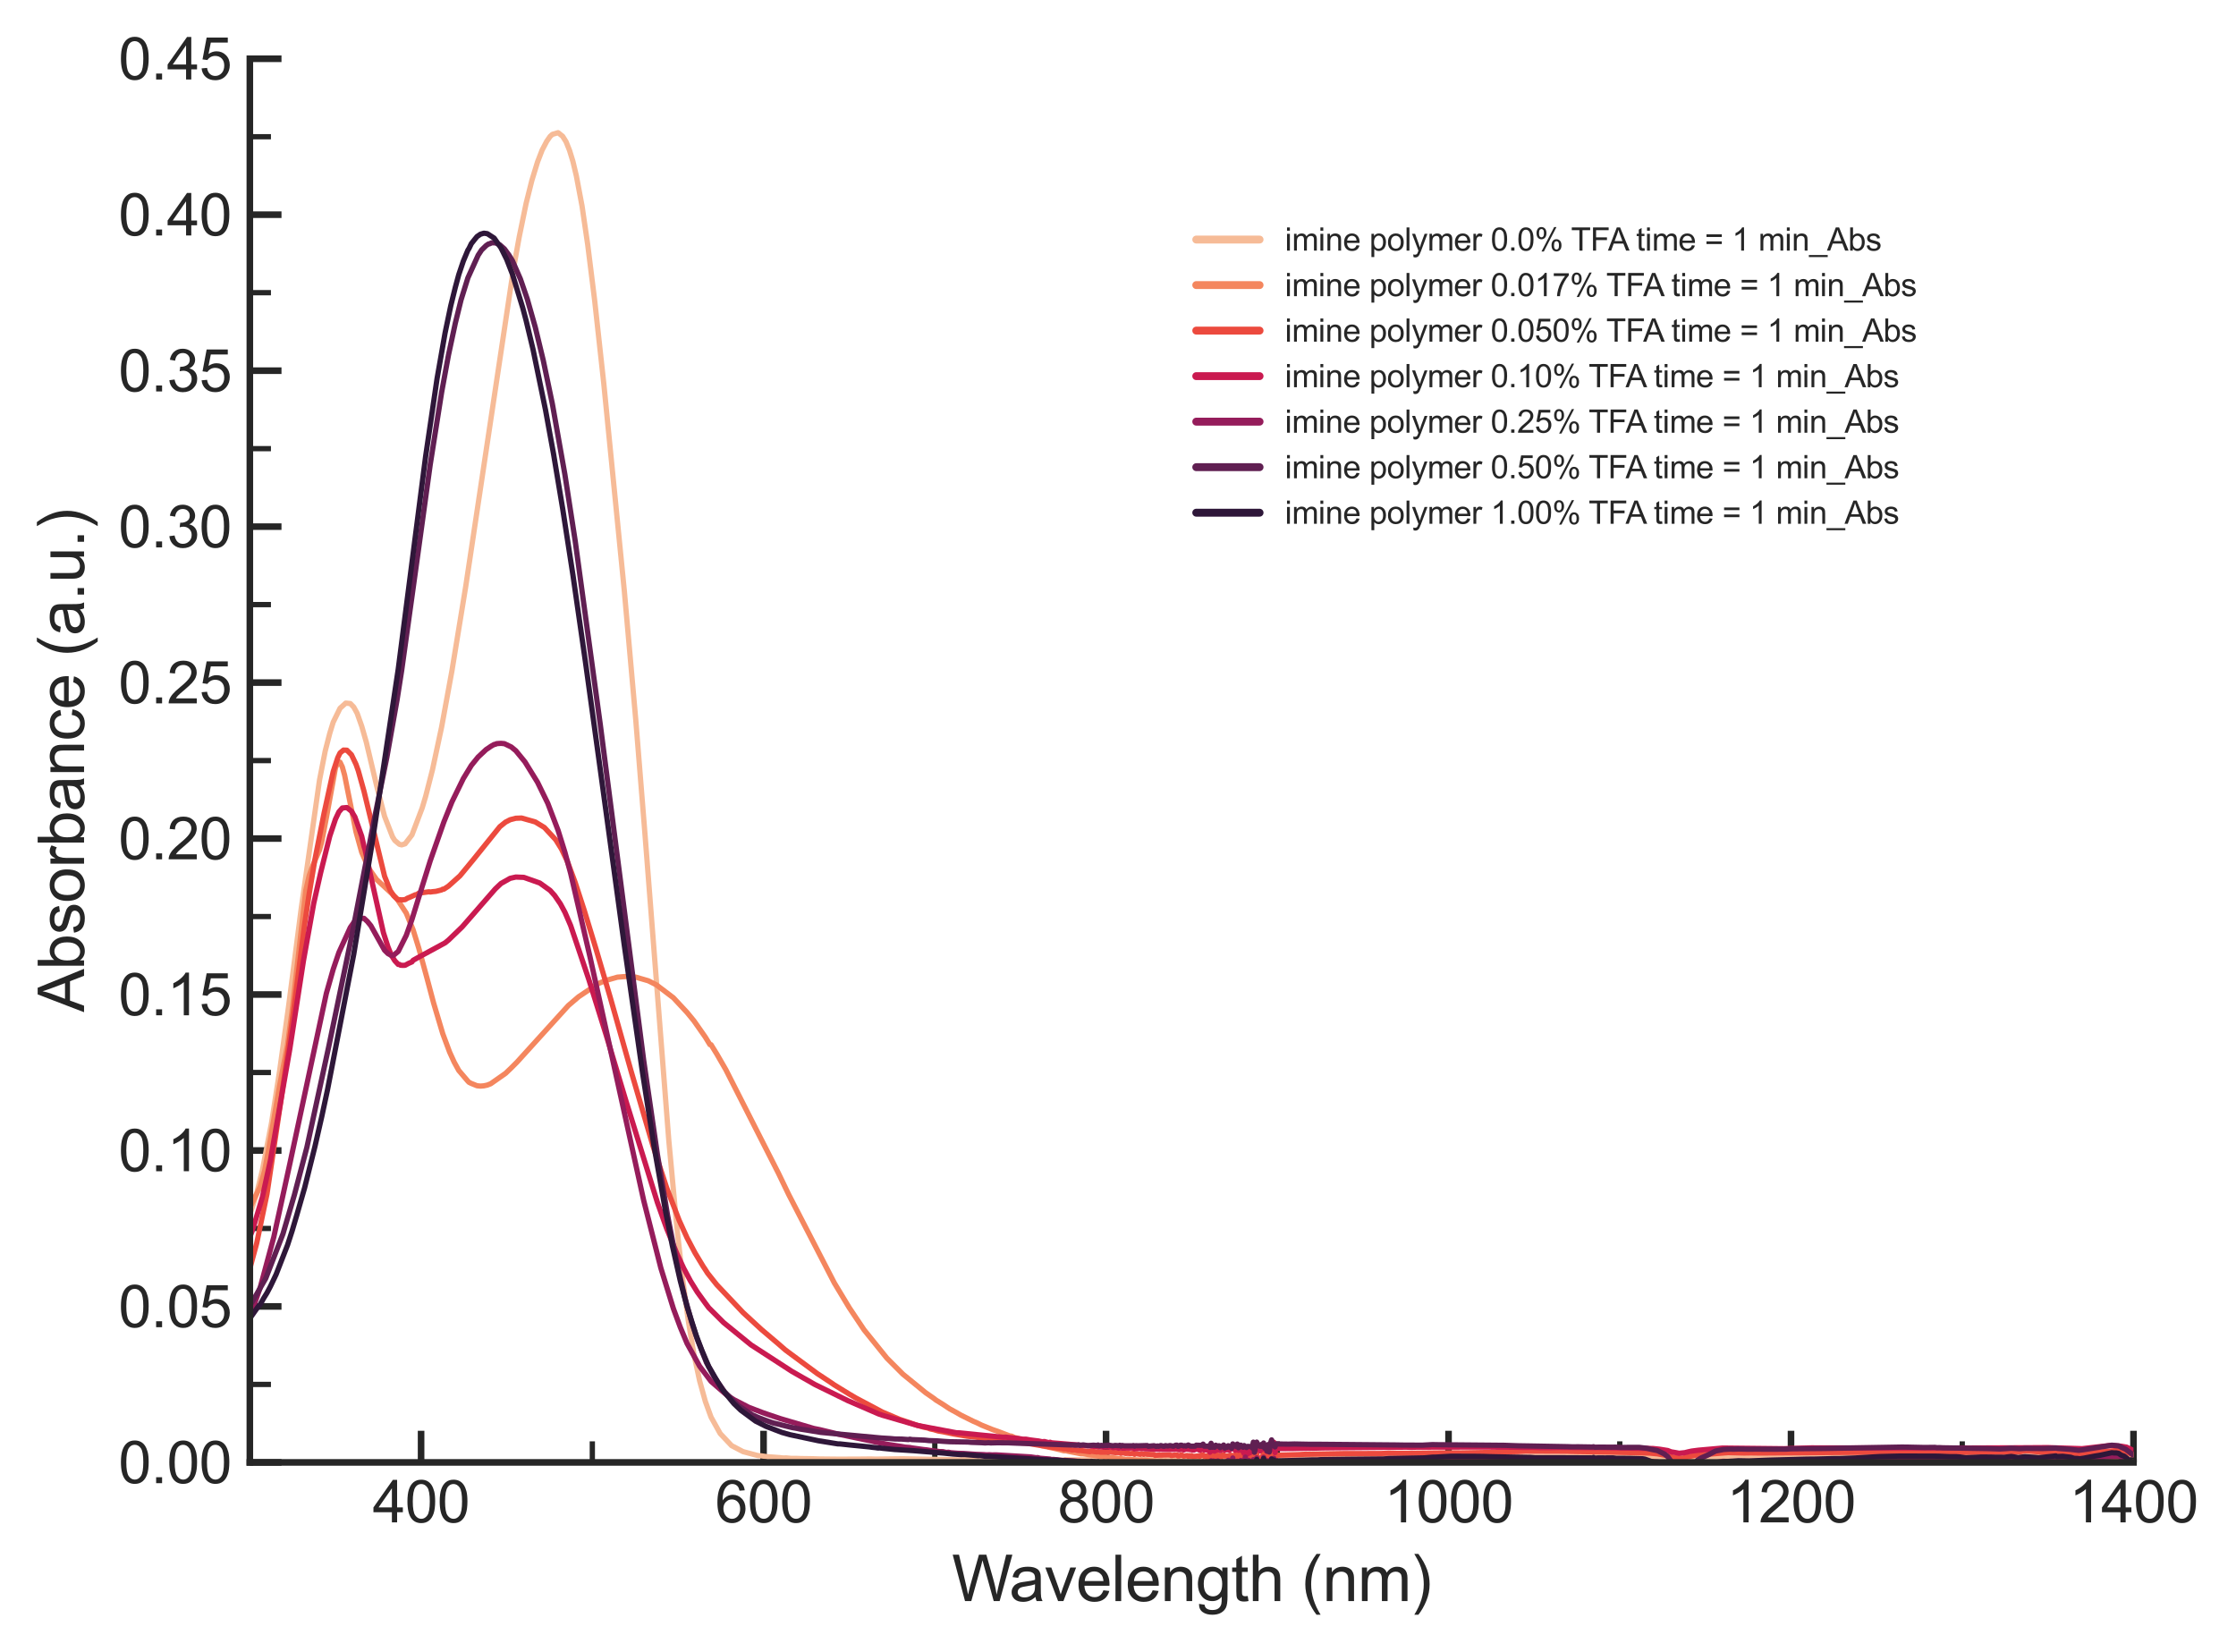 <?xml version="1.0" encoding="utf-8" standalone="no"?>
<!DOCTYPE svg PUBLIC "-//W3C//DTD SVG 1.1//EN"
  "http://www.w3.org/Graphics/SVG/1.1/DTD/svg11.dtd">
<svg xmlns:xlink="http://www.w3.org/1999/xlink" width="423.922pt" height="313.27pt" viewBox="0 0 423.922 313.27" xmlns="http://www.w3.org/2000/svg" version="1.1">
 <defs>
  <style type="text/css">*{stroke-linejoin: round; stroke-linecap: butt}</style>
 </defs>
 <g id="figure_1">
  <g id="patch_1">
   <path d="M 0 313.27 
L 423.922 313.27 
L 423.922 0 
L 0 0 
z
" style="fill: #ffffff"/>
  </g>
  <g id="axes_1">
   <g id="patch_2">
    <path d="M 47.368 277.249 
L 404.488 277.249 
L 404.488 11.137 
L 47.368 11.137 
z
" style="fill: #ffffff"/>
   </g>
   <g id="matplotlib.axis_1">
    <g id="xtick_1">
     <g id="line2d_1">
      <defs>
       <path id="m12e9386686" d="M 0 0 
L 0 -6 
" style="stroke: #262626; stroke-width: 1.25"/>
      </defs>
      <g>
       <use xlink:href="#m12e9386686" x="79.834" y="277.249" style="fill: #262626; stroke: #262626; stroke-width: 1.25"/>
      </g>
     </g>
     <g id="text_1">
      <!-- 400 -->
      <g style="fill: #262626" transform="translate(70.658 288.622) scale(0.11 -0.11)">
       <defs>
        <path id="ArialMT-34" d="M 2069 0 
L 2069 1097 
L 81 1097 
L 81 1613 
L 2172 4581 
L 2631 4581 
L 2631 1613 
L 3250 1613 
L 3250 1097 
L 2631 1097 
L 2631 0 
L 2069 0 
z
M 2069 1613 
L 2069 3678 
L 634 1613 
L 2069 1613 
z
" transform="scale(0.016)"/>
        <path id="ArialMT-30" d="M 266 2259 
Q 266 3072 433 3567 
Q 600 4063 929 4331 
Q 1259 4600 1759 4600 
Q 2128 4600 2406 4451 
Q 2684 4303 2865 4023 
Q 3047 3744 3150 3342 
Q 3253 2941 3253 2259 
Q 3253 1453 3087 958 
Q 2922 463 2592 192 
Q 2263 -78 1759 -78 
Q 1097 -78 719 397 
Q 266 969 266 2259 
z
M 844 2259 
Q 844 1131 1108 757 
Q 1372 384 1759 384 
Q 2147 384 2411 759 
Q 2675 1134 2675 2259 
Q 2675 3391 2411 3762 
Q 2147 4134 1753 4134 
Q 1366 4134 1134 3806 
Q 844 3388 844 2259 
z
" transform="scale(0.016)"/>
       </defs>
       <use xlink:href="#ArialMT-34"/>
       <use xlink:href="#ArialMT-30" x="55.615"/>
       <use xlink:href="#ArialMT-30" x="111.23"/>
      </g>
     </g>
    </g>
    <g id="xtick_2">
     <g id="line2d_2">
      <g>
       <use xlink:href="#m12e9386686" x="144.765" y="277.249" style="fill: #262626; stroke: #262626; stroke-width: 1.25"/>
      </g>
     </g>
     <g id="text_2">
      <!-- 600 -->
      <g style="fill: #262626" transform="translate(135.589 288.622) scale(0.11 -0.11)">
       <defs>
        <path id="ArialMT-36" d="M 3184 3459 
L 2625 3416 
Q 2550 3747 2413 3897 
Q 2184 4138 1850 4138 
Q 1581 4138 1378 3988 
Q 1113 3794 959 3422 
Q 806 3050 800 2363 
Q 1003 2672 1297 2822 
Q 1591 2972 1913 2972 
Q 2475 2972 2870 2558 
Q 3266 2144 3266 1488 
Q 3266 1056 3080 686 
Q 2894 316 2569 119 
Q 2244 -78 1831 -78 
Q 1128 -78 684 439 
Q 241 956 241 2144 
Q 241 3472 731 4075 
Q 1159 4600 1884 4600 
Q 2425 4600 2770 4297 
Q 3116 3994 3184 3459 
z
M 888 1484 
Q 888 1194 1011 928 
Q 1134 663 1356 523 
Q 1578 384 1822 384 
Q 2178 384 2434 671 
Q 2691 959 2691 1453 
Q 2691 1928 2437 2201 
Q 2184 2475 1800 2475 
Q 1419 2475 1153 2201 
Q 888 1928 888 1484 
z
" transform="scale(0.016)"/>
       </defs>
       <use xlink:href="#ArialMT-36"/>
       <use xlink:href="#ArialMT-30" x="55.615"/>
       <use xlink:href="#ArialMT-30" x="111.23"/>
      </g>
     </g>
    </g>
    <g id="xtick_3">
     <g id="line2d_3">
      <g>
       <use xlink:href="#m12e9386686" x="209.696" y="277.249" style="fill: #262626; stroke: #262626; stroke-width: 1.25"/>
      </g>
     </g>
     <g id="text_3">
      <!-- 800 -->
      <g style="fill: #262626" transform="translate(200.52 288.622) scale(0.11 -0.11)">
       <defs>
        <path id="ArialMT-38" d="M 1131 2484 
Q 781 2613 612 2850 
Q 444 3088 444 3419 
Q 444 3919 803 4259 
Q 1163 4600 1759 4600 
Q 2359 4600 2725 4251 
Q 3091 3903 3091 3403 
Q 3091 3084 2923 2848 
Q 2756 2613 2416 2484 
Q 2838 2347 3058 2040 
Q 3278 1734 3278 1309 
Q 3278 722 2862 322 
Q 2447 -78 1769 -78 
Q 1091 -78 675 323 
Q 259 725 259 1325 
Q 259 1772 486 2073 
Q 713 2375 1131 2484 
z
M 1019 3438 
Q 1019 3113 1228 2906 
Q 1438 2700 1772 2700 
Q 2097 2700 2305 2904 
Q 2513 3109 2513 3406 
Q 2513 3716 2298 3927 
Q 2084 4138 1766 4138 
Q 1444 4138 1231 3931 
Q 1019 3725 1019 3438 
z
M 838 1322 
Q 838 1081 952 856 
Q 1066 631 1291 507 
Q 1516 384 1775 384 
Q 2178 384 2440 643 
Q 2703 903 2703 1303 
Q 2703 1709 2433 1975 
Q 2163 2241 1756 2241 
Q 1359 2241 1098 1978 
Q 838 1716 838 1322 
z
" transform="scale(0.016)"/>
       </defs>
       <use xlink:href="#ArialMT-38"/>
       <use xlink:href="#ArialMT-30" x="55.615"/>
       <use xlink:href="#ArialMT-30" x="111.23"/>
      </g>
     </g>
    </g>
    <g id="xtick_4">
     <g id="line2d_4">
      <g>
       <use xlink:href="#m12e9386686" x="274.626" y="277.249" style="fill: #262626; stroke: #262626; stroke-width: 1.25"/>
      </g>
     </g>
     <g id="text_4">
      <!-- 1000 -->
      <g style="fill: #262626" transform="translate(262.392 288.622) scale(0.11 -0.11)">
       <defs>
        <path id="ArialMT-31" d="M 2384 0 
L 1822 0 
L 1822 3584 
Q 1619 3391 1289 3197 
Q 959 3003 697 2906 
L 697 3450 
Q 1169 3672 1522 3987 
Q 1875 4303 2022 4600 
L 2384 4600 
L 2384 0 
z
" transform="scale(0.016)"/>
       </defs>
       <use xlink:href="#ArialMT-31"/>
       <use xlink:href="#ArialMT-30" x="55.615"/>
       <use xlink:href="#ArialMT-30" x="111.23"/>
       <use xlink:href="#ArialMT-30" x="166.846"/>
      </g>
     </g>
    </g>
    <g id="xtick_5">
     <g id="line2d_5">
      <g>
       <use xlink:href="#m12e9386686" x="339.557" y="277.249" style="fill: #262626; stroke: #262626; stroke-width: 1.25"/>
      </g>
     </g>
     <g id="text_5">
      <!-- 1200 -->
      <g style="fill: #262626" transform="translate(327.323 288.622) scale(0.11 -0.11)">
       <defs>
        <path id="ArialMT-32" d="M 3222 541 
L 3222 0 
L 194 0 
Q 188 203 259 391 
Q 375 700 629 1000 
Q 884 1300 1366 1694 
Q 2113 2306 2375 2664 
Q 2638 3022 2638 3341 
Q 2638 3675 2398 3904 
Q 2159 4134 1775 4134 
Q 1369 4134 1125 3890 
Q 881 3647 878 3216 
L 300 3275 
Q 359 3922 746 4261 
Q 1134 4600 1788 4600 
Q 2447 4600 2831 4234 
Q 3216 3869 3216 3328 
Q 3216 3053 3103 2787 
Q 2991 2522 2730 2228 
Q 2469 1934 1863 1422 
Q 1356 997 1212 845 
Q 1069 694 975 541 
L 3222 541 
z
" transform="scale(0.016)"/>
       </defs>
       <use xlink:href="#ArialMT-31"/>
       <use xlink:href="#ArialMT-32" x="55.615"/>
       <use xlink:href="#ArialMT-30" x="111.23"/>
       <use xlink:href="#ArialMT-30" x="166.846"/>
      </g>
     </g>
    </g>
    <g id="xtick_6">
     <g id="line2d_6">
      <g>
       <use xlink:href="#m12e9386686" x="404.488" y="277.249" style="fill: #262626; stroke: #262626; stroke-width: 1.25"/>
      </g>
     </g>
     <g id="text_6">
      <!-- 1400 -->
      <g style="fill: #262626" transform="translate(392.254 288.622) scale(0.11 -0.11)">
       <use xlink:href="#ArialMT-31"/>
       <use xlink:href="#ArialMT-34" x="55.615"/>
       <use xlink:href="#ArialMT-30" x="111.23"/>
       <use xlink:href="#ArialMT-30" x="166.846"/>
      </g>
     </g>
    </g>
    <g id="xtick_7">
     <g id="line2d_7">
      <defs>
       <path id="mf41c37055a" d="M 0 0 
L 0 -4 
" style="stroke: #262626"/>
      </defs>
      <g>
       <use xlink:href="#mf41c37055a" x="112.299" y="277.249" style="fill: #262626; stroke: #262626"/>
      </g>
     </g>
    </g>
    <g id="xtick_8">
     <g id="line2d_8">
      <g>
       <use xlink:href="#mf41c37055a" x="177.23" y="277.249" style="fill: #262626; stroke: #262626"/>
      </g>
     </g>
    </g>
    <g id="xtick_9">
     <g id="line2d_9">
      <g>
       <use xlink:href="#mf41c37055a" x="242.161" y="277.249" style="fill: #262626; stroke: #262626"/>
      </g>
     </g>
    </g>
    <g id="xtick_10">
     <g id="line2d_10">
      <g>
       <use xlink:href="#mf41c37055a" x="307.092" y="277.249" style="fill: #262626; stroke: #262626"/>
      </g>
     </g>
    </g>
    <g id="xtick_11">
     <g id="line2d_11">
      <g>
       <use xlink:href="#mf41c37055a" x="372.023" y="277.249" style="fill: #262626; stroke: #262626"/>
      </g>
     </g>
    </g>
    <g id="text_7">
     <!-- Wavelength (nm) -->
     <g style="fill: #262626" transform="translate(180.474 303.544) scale(0.12 -0.12)">
      <defs>
       <path id="ArialMT-57" d="M 1294 0 
L 78 4581 
L 700 4581 
L 1397 1578 
Q 1509 1106 1591 641 
Q 1766 1375 1797 1488 
L 2669 4581 
L 3400 4581 
L 4056 2263 
Q 4303 1400 4413 641 
Q 4500 1075 4641 1638 
L 5359 4581 
L 5969 4581 
L 4713 0 
L 4128 0 
L 3163 3491 
Q 3041 3928 3019 4028 
Q 2947 3713 2884 3491 
L 1913 0 
L 1294 0 
z
" transform="scale(0.016)"/>
       <path id="ArialMT-61" d="M 2588 409 
Q 2275 144 1986 34 
Q 1697 -75 1366 -75 
Q 819 -75 525 192 
Q 231 459 231 875 
Q 231 1119 342 1320 
Q 453 1522 633 1644 
Q 813 1766 1038 1828 
Q 1203 1872 1538 1913 
Q 2219 1994 2541 2106 
Q 2544 2222 2544 2253 
Q 2544 2597 2384 2738 
Q 2169 2928 1744 2928 
Q 1347 2928 1158 2789 
Q 969 2650 878 2297 
L 328 2372 
Q 403 2725 575 2942 
Q 747 3159 1072 3276 
Q 1397 3394 1825 3394 
Q 2250 3394 2515 3294 
Q 2781 3194 2906 3042 
Q 3031 2891 3081 2659 
Q 3109 2516 3109 2141 
L 3109 1391 
Q 3109 606 3145 398 
Q 3181 191 3288 0 
L 2700 0 
Q 2613 175 2588 409 
z
M 2541 1666 
Q 2234 1541 1622 1453 
Q 1275 1403 1131 1340 
Q 988 1278 909 1158 
Q 831 1038 831 891 
Q 831 666 1001 516 
Q 1172 366 1500 366 
Q 1825 366 2078 508 
Q 2331 650 2450 897 
Q 2541 1088 2541 1459 
L 2541 1666 
z
" transform="scale(0.016)"/>
       <path id="ArialMT-76" d="M 1344 0 
L 81 3319 
L 675 3319 
L 1388 1331 
Q 1503 1009 1600 663 
Q 1675 925 1809 1294 
L 2547 3319 
L 3125 3319 
L 1869 0 
L 1344 0 
z
" transform="scale(0.016)"/>
       <path id="ArialMT-65" d="M 2694 1069 
L 3275 997 
Q 3138 488 2766 206 
Q 2394 -75 1816 -75 
Q 1088 -75 661 373 
Q 234 822 234 1631 
Q 234 2469 665 2931 
Q 1097 3394 1784 3394 
Q 2450 3394 2872 2941 
Q 3294 2488 3294 1666 
Q 3294 1616 3291 1516 
L 816 1516 
Q 847 969 1125 678 
Q 1403 388 1819 388 
Q 2128 388 2347 550 
Q 2566 713 2694 1069 
z
M 847 1978 
L 2700 1978 
Q 2663 2397 2488 2606 
Q 2219 2931 1791 2931 
Q 1403 2931 1139 2672 
Q 875 2413 847 1978 
z
" transform="scale(0.016)"/>
       <path id="ArialMT-6c" d="M 409 0 
L 409 4581 
L 972 4581 
L 972 0 
L 409 0 
z
" transform="scale(0.016)"/>
       <path id="ArialMT-6e" d="M 422 0 
L 422 3319 
L 928 3319 
L 928 2847 
Q 1294 3394 1984 3394 
Q 2284 3394 2536 3286 
Q 2788 3178 2913 3003 
Q 3038 2828 3088 2588 
Q 3119 2431 3119 2041 
L 3119 0 
L 2556 0 
L 2556 2019 
Q 2556 2363 2490 2533 
Q 2425 2703 2258 2804 
Q 2091 2906 1866 2906 
Q 1506 2906 1245 2678 
Q 984 2450 984 1813 
L 984 0 
L 422 0 
z
" transform="scale(0.016)"/>
       <path id="ArialMT-67" d="M 319 -275 
L 866 -356 
Q 900 -609 1056 -725 
Q 1266 -881 1628 -881 
Q 2019 -881 2231 -725 
Q 2444 -569 2519 -288 
Q 2563 -116 2559 434 
Q 2191 0 1641 0 
Q 956 0 581 494 
Q 206 988 206 1678 
Q 206 2153 378 2554 
Q 550 2956 876 3175 
Q 1203 3394 1644 3394 
Q 2231 3394 2613 2919 
L 2613 3319 
L 3131 3319 
L 3131 450 
Q 3131 -325 2973 -648 
Q 2816 -972 2473 -1159 
Q 2131 -1347 1631 -1347 
Q 1038 -1347 672 -1080 
Q 306 -813 319 -275 
z
M 784 1719 
Q 784 1066 1043 766 
Q 1303 466 1694 466 
Q 2081 466 2343 764 
Q 2606 1063 2606 1700 
Q 2606 2309 2336 2618 
Q 2066 2928 1684 2928 
Q 1309 2928 1046 2623 
Q 784 2319 784 1719 
z
" transform="scale(0.016)"/>
       <path id="ArialMT-74" d="M 1650 503 
L 1731 6 
Q 1494 -44 1306 -44 
Q 1000 -44 831 53 
Q 663 150 594 308 
Q 525 466 525 972 
L 525 2881 
L 113 2881 
L 113 3319 
L 525 3319 
L 525 4141 
L 1084 4478 
L 1084 3319 
L 1650 3319 
L 1650 2881 
L 1084 2881 
L 1084 941 
Q 1084 700 1114 631 
Q 1144 563 1211 522 
Q 1278 481 1403 481 
Q 1497 481 1650 503 
z
" transform="scale(0.016)"/>
       <path id="ArialMT-68" d="M 422 0 
L 422 4581 
L 984 4581 
L 984 2938 
Q 1378 3394 1978 3394 
Q 2347 3394 2619 3248 
Q 2891 3103 3008 2847 
Q 3125 2591 3125 2103 
L 3125 0 
L 2563 0 
L 2563 2103 
Q 2563 2525 2380 2717 
Q 2197 2909 1863 2909 
Q 1613 2909 1392 2779 
Q 1172 2650 1078 2428 
Q 984 2206 984 1816 
L 984 0 
L 422 0 
z
" transform="scale(0.016)"/>
       <path id="ArialMT-20" transform="scale(0.016)"/>
       <path id="ArialMT-28" d="M 1497 -1347 
Q 1031 -759 709 28 
Q 388 816 388 1659 
Q 388 2403 628 3084 
Q 909 3875 1497 4659 
L 1900 4659 
Q 1522 4009 1400 3731 
Q 1209 3300 1100 2831 
Q 966 2247 966 1656 
Q 966 153 1900 -1347 
L 1497 -1347 
z
" transform="scale(0.016)"/>
       <path id="ArialMT-6d" d="M 422 0 
L 422 3319 
L 925 3319 
L 925 2853 
Q 1081 3097 1340 3245 
Q 1600 3394 1931 3394 
Q 2300 3394 2536 3241 
Q 2772 3088 2869 2813 
Q 3263 3394 3894 3394 
Q 4388 3394 4653 3120 
Q 4919 2847 4919 2278 
L 4919 0 
L 4359 0 
L 4359 2091 
Q 4359 2428 4304 2576 
Q 4250 2725 4106 2815 
Q 3963 2906 3769 2906 
Q 3419 2906 3187 2673 
Q 2956 2441 2956 1928 
L 2956 0 
L 2394 0 
L 2394 2156 
Q 2394 2531 2256 2718 
Q 2119 2906 1806 2906 
Q 1569 2906 1367 2781 
Q 1166 2656 1075 2415 
Q 984 2175 984 1722 
L 984 0 
L 422 0 
z
" transform="scale(0.016)"/>
       <path id="ArialMT-29" d="M 791 -1347 
L 388 -1347 
Q 1322 153 1322 1656 
Q 1322 2244 1188 2822 
Q 1081 3291 891 3722 
Q 769 4003 388 4659 
L 791 4659 
Q 1378 3875 1659 3084 
Q 1900 2403 1900 1659 
Q 1900 816 1576 28 
Q 1253 -759 791 -1347 
z
" transform="scale(0.016)"/>
      </defs>
      <use xlink:href="#ArialMT-57"/>
      <use xlink:href="#ArialMT-61" x="90.635"/>
      <use xlink:href="#ArialMT-76" x="146.25"/>
      <use xlink:href="#ArialMT-65" x="196.25"/>
      <use xlink:href="#ArialMT-6c" x="251.865"/>
      <use xlink:href="#ArialMT-65" x="274.082"/>
      <use xlink:href="#ArialMT-6e" x="329.697"/>
      <use xlink:href="#ArialMT-67" x="385.312"/>
      <use xlink:href="#ArialMT-74" x="440.928"/>
      <use xlink:href="#ArialMT-68" x="468.711"/>
      <use xlink:href="#ArialMT-20" x="524.326"/>
      <use xlink:href="#ArialMT-28" x="552.109"/>
      <use xlink:href="#ArialMT-6e" x="585.41"/>
      <use xlink:href="#ArialMT-6d" x="641.025"/>
      <use xlink:href="#ArialMT-29" x="724.326"/>
     </g>
    </g>
   </g>
   <g id="matplotlib.axis_2">
    <g id="ytick_1">
     <g id="line2d_12">
      <defs>
       <path id="m3910b9d9d7" d="M 0 0 
L 6 0 
" style="stroke: #262626; stroke-width: 1.25"/>
      </defs>
      <g>
       <use xlink:href="#m3910b9d9d7" x="47.368" y="277.249" style="fill: #262626; stroke: #262626; stroke-width: 1.25"/>
      </g>
     </g>
     <g id="text_8">
      <!-- 0.00 -->
      <g style="fill: #262626" transform="translate(22.461 281.186) scale(0.11 -0.11)">
       <defs>
        <path id="ArialMT-2e" d="M 581 0 
L 581 641 
L 1222 641 
L 1222 0 
L 581 0 
z
" transform="scale(0.016)"/>
       </defs>
       <use xlink:href="#ArialMT-30"/>
       <use xlink:href="#ArialMT-2e" x="55.615"/>
       <use xlink:href="#ArialMT-30" x="83.398"/>
       <use xlink:href="#ArialMT-30" x="139.014"/>
      </g>
     </g>
    </g>
    <g id="ytick_2">
     <g id="line2d_13">
      <g>
       <use xlink:href="#m3910b9d9d7" x="47.368" y="247.681" style="fill: #262626; stroke: #262626; stroke-width: 1.25"/>
      </g>
     </g>
     <g id="text_9">
      <!-- 0.05 -->
      <g style="fill: #262626" transform="translate(22.461 251.618) scale(0.11 -0.11)">
       <defs>
        <path id="ArialMT-35" d="M 266 1200 
L 856 1250 
Q 922 819 1161 601 
Q 1400 384 1738 384 
Q 2144 384 2425 690 
Q 2706 997 2706 1503 
Q 2706 1984 2436 2262 
Q 2166 2541 1728 2541 
Q 1456 2541 1237 2417 
Q 1019 2294 894 2097 
L 366 2166 
L 809 4519 
L 3088 4519 
L 3088 3981 
L 1259 3981 
L 1013 2750 
Q 1425 3038 1878 3038 
Q 2478 3038 2890 2622 
Q 3303 2206 3303 1553 
Q 3303 931 2941 478 
Q 2500 -78 1738 -78 
Q 1113 -78 717 272 
Q 322 622 266 1200 
z
" transform="scale(0.016)"/>
       </defs>
       <use xlink:href="#ArialMT-30"/>
       <use xlink:href="#ArialMT-2e" x="55.615"/>
       <use xlink:href="#ArialMT-30" x="83.398"/>
       <use xlink:href="#ArialMT-35" x="139.014"/>
      </g>
     </g>
    </g>
    <g id="ytick_3">
     <g id="line2d_14">
      <g>
       <use xlink:href="#m3910b9d9d7" x="47.368" y="218.113" style="fill: #262626; stroke: #262626; stroke-width: 1.25"/>
      </g>
     </g>
     <g id="text_10">
      <!-- 0.10 -->
      <g style="fill: #262626" transform="translate(22.461 222.05) scale(0.11 -0.11)">
       <use xlink:href="#ArialMT-30"/>
       <use xlink:href="#ArialMT-2e" x="55.615"/>
       <use xlink:href="#ArialMT-31" x="83.398"/>
       <use xlink:href="#ArialMT-30" x="139.014"/>
      </g>
     </g>
    </g>
    <g id="ytick_4">
     <g id="line2d_15">
      <g>
       <use xlink:href="#m3910b9d9d7" x="47.368" y="188.545" style="fill: #262626; stroke: #262626; stroke-width: 1.25"/>
      </g>
     </g>
     <g id="text_11">
      <!-- 0.15 -->
      <g style="fill: #262626" transform="translate(22.461 192.482) scale(0.11 -0.11)">
       <use xlink:href="#ArialMT-30"/>
       <use xlink:href="#ArialMT-2e" x="55.615"/>
       <use xlink:href="#ArialMT-31" x="83.398"/>
       <use xlink:href="#ArialMT-35" x="139.014"/>
      </g>
     </g>
    </g>
    <g id="ytick_5">
     <g id="line2d_16">
      <g>
       <use xlink:href="#m3910b9d9d7" x="47.368" y="158.977" style="fill: #262626; stroke: #262626; stroke-width: 1.25"/>
      </g>
     </g>
     <g id="text_12">
      <!-- 0.20 -->
      <g style="fill: #262626" transform="translate(22.461 162.914) scale(0.11 -0.11)">
       <use xlink:href="#ArialMT-30"/>
       <use xlink:href="#ArialMT-2e" x="55.615"/>
       <use xlink:href="#ArialMT-32" x="83.398"/>
       <use xlink:href="#ArialMT-30" x="139.014"/>
      </g>
     </g>
    </g>
    <g id="ytick_6">
     <g id="line2d_17">
      <g>
       <use xlink:href="#m3910b9d9d7" x="47.368" y="129.409" style="fill: #262626; stroke: #262626; stroke-width: 1.25"/>
      </g>
     </g>
     <g id="text_13">
      <!-- 0.25 -->
      <g style="fill: #262626" transform="translate(22.461 133.346) scale(0.11 -0.11)">
       <use xlink:href="#ArialMT-30"/>
       <use xlink:href="#ArialMT-2e" x="55.615"/>
       <use xlink:href="#ArialMT-32" x="83.398"/>
       <use xlink:href="#ArialMT-35" x="139.014"/>
      </g>
     </g>
    </g>
    <g id="ytick_7">
     <g id="line2d_18">
      <g>
       <use xlink:href="#m3910b9d9d7" x="47.368" y="99.841" style="fill: #262626; stroke: #262626; stroke-width: 1.25"/>
      </g>
     </g>
     <g id="text_14">
      <!-- 0.30 -->
      <g style="fill: #262626" transform="translate(22.461 103.778) scale(0.11 -0.11)">
       <defs>
        <path id="ArialMT-33" d="M 269 1209 
L 831 1284 
Q 928 806 1161 595 
Q 1394 384 1728 384 
Q 2125 384 2398 659 
Q 2672 934 2672 1341 
Q 2672 1728 2419 1979 
Q 2166 2231 1775 2231 
Q 1616 2231 1378 2169 
L 1441 2663 
Q 1497 2656 1531 2656 
Q 1891 2656 2178 2843 
Q 2466 3031 2466 3422 
Q 2466 3731 2256 3934 
Q 2047 4138 1716 4138 
Q 1388 4138 1169 3931 
Q 950 3725 888 3313 
L 325 3413 
Q 428 3978 793 4289 
Q 1159 4600 1703 4600 
Q 2078 4600 2393 4439 
Q 2709 4278 2876 4000 
Q 3044 3722 3044 3409 
Q 3044 3113 2884 2869 
Q 2725 2625 2413 2481 
Q 2819 2388 3044 2092 
Q 3269 1797 3269 1353 
Q 3269 753 2831 336 
Q 2394 -81 1725 -81 
Q 1122 -81 723 278 
Q 325 638 269 1209 
z
" transform="scale(0.016)"/>
       </defs>
       <use xlink:href="#ArialMT-30"/>
       <use xlink:href="#ArialMT-2e" x="55.615"/>
       <use xlink:href="#ArialMT-33" x="83.398"/>
       <use xlink:href="#ArialMT-30" x="139.014"/>
      </g>
     </g>
    </g>
    <g id="ytick_8">
     <g id="line2d_19">
      <g>
       <use xlink:href="#m3910b9d9d7" x="47.368" y="70.273" style="fill: #262626; stroke: #262626; stroke-width: 1.25"/>
      </g>
     </g>
     <g id="text_15">
      <!-- 0.35 -->
      <g style="fill: #262626" transform="translate(22.461 74.21) scale(0.11 -0.11)">
       <use xlink:href="#ArialMT-30"/>
       <use xlink:href="#ArialMT-2e" x="55.615"/>
       <use xlink:href="#ArialMT-33" x="83.398"/>
       <use xlink:href="#ArialMT-35" x="139.014"/>
      </g>
     </g>
    </g>
    <g id="ytick_9">
     <g id="line2d_20">
      <g>
       <use xlink:href="#m3910b9d9d7" x="47.368" y="40.705" style="fill: #262626; stroke: #262626; stroke-width: 1.25"/>
      </g>
     </g>
     <g id="text_16">
      <!-- 0.40 -->
      <g style="fill: #262626" transform="translate(22.461 44.642) scale(0.11 -0.11)">
       <use xlink:href="#ArialMT-30"/>
       <use xlink:href="#ArialMT-2e" x="55.615"/>
       <use xlink:href="#ArialMT-34" x="83.398"/>
       <use xlink:href="#ArialMT-30" x="139.014"/>
      </g>
     </g>
    </g>
    <g id="ytick_10">
     <g id="line2d_21">
      <g>
       <use xlink:href="#m3910b9d9d7" x="47.368" y="11.137" style="fill: #262626; stroke: #262626; stroke-width: 1.25"/>
      </g>
     </g>
     <g id="text_17">
      <!-- 0.45 -->
      <g style="fill: #262626" transform="translate(22.461 15.074) scale(0.11 -0.11)">
       <use xlink:href="#ArialMT-30"/>
       <use xlink:href="#ArialMT-2e" x="55.615"/>
       <use xlink:href="#ArialMT-34" x="83.398"/>
       <use xlink:href="#ArialMT-35" x="139.014"/>
      </g>
     </g>
    </g>
    <g id="ytick_11">
     <g id="line2d_22">
      <defs>
       <path id="m2a4b832031" d="M 0 0 
L 4 0 
" style="stroke: #262626"/>
      </defs>
      <g>
       <use xlink:href="#m2a4b832031" x="47.368" y="262.465" style="fill: #262626; stroke: #262626"/>
      </g>
     </g>
    </g>
    <g id="ytick_12">
     <g id="line2d_23">
      <g>
       <use xlink:href="#m2a4b832031" x="47.368" y="232.897" style="fill: #262626; stroke: #262626"/>
      </g>
     </g>
    </g>
    <g id="ytick_13">
     <g id="line2d_24">
      <g>
       <use xlink:href="#m2a4b832031" x="47.368" y="203.329" style="fill: #262626; stroke: #262626"/>
      </g>
     </g>
    </g>
    <g id="ytick_14">
     <g id="line2d_25">
      <g>
       <use xlink:href="#m2a4b832031" x="47.368" y="173.761" style="fill: #262626; stroke: #262626"/>
      </g>
     </g>
    </g>
    <g id="ytick_15">
     <g id="line2d_26">
      <g>
       <use xlink:href="#m2a4b832031" x="47.368" y="144.193" style="fill: #262626; stroke: #262626"/>
      </g>
     </g>
    </g>
    <g id="ytick_16">
     <g id="line2d_27">
      <g>
       <use xlink:href="#m2a4b832031" x="47.368" y="114.625" style="fill: #262626; stroke: #262626"/>
      </g>
     </g>
    </g>
    <g id="ytick_17">
     <g id="line2d_28">
      <g>
       <use xlink:href="#m2a4b832031" x="47.368" y="85.057" style="fill: #262626; stroke: #262626"/>
      </g>
     </g>
    </g>
    <g id="ytick_18">
     <g id="line2d_29">
      <g>
       <use xlink:href="#m2a4b832031" x="47.368" y="55.489" style="fill: #262626; stroke: #262626"/>
      </g>
     </g>
    </g>
    <g id="ytick_19">
     <g id="line2d_30">
      <g>
       <use xlink:href="#m2a4b832031" x="47.368" y="25.921" style="fill: #262626; stroke: #262626"/>
      </g>
     </g>
    </g>
    <g id="text_18">
     <!-- Absorbance (a.u.) -->
     <g style="fill: #262626" transform="translate(15.936 191.882) rotate(-90) scale(0.12 -0.12)">
      <defs>
       <path id="ArialMT-41" d="M -9 0 
L 1750 4581 
L 2403 4581 
L 4278 0 
L 3588 0 
L 3053 1388 
L 1138 1388 
L 634 0 
L -9 0 
z
M 1313 1881 
L 2866 1881 
L 2388 3150 
Q 2169 3728 2063 4100 
Q 1975 3659 1816 3225 
L 1313 1881 
z
" transform="scale(0.016)"/>
       <path id="ArialMT-62" d="M 941 0 
L 419 0 
L 419 4581 
L 981 4581 
L 981 2947 
Q 1338 3394 1891 3394 
Q 2197 3394 2470 3270 
Q 2744 3147 2920 2923 
Q 3097 2700 3197 2384 
Q 3297 2069 3297 1709 
Q 3297 856 2875 390 
Q 2453 -75 1863 -75 
Q 1275 -75 941 416 
L 941 0 
z
M 934 1684 
Q 934 1088 1097 822 
Q 1363 388 1816 388 
Q 2184 388 2453 708 
Q 2722 1028 2722 1663 
Q 2722 2313 2464 2622 
Q 2206 2931 1841 2931 
Q 1472 2931 1203 2611 
Q 934 2291 934 1684 
z
" transform="scale(0.016)"/>
       <path id="ArialMT-73" d="M 197 991 
L 753 1078 
Q 800 744 1014 566 
Q 1228 388 1613 388 
Q 2000 388 2187 545 
Q 2375 703 2375 916 
Q 2375 1106 2209 1216 
Q 2094 1291 1634 1406 
Q 1016 1563 777 1677 
Q 538 1791 414 1992 
Q 291 2194 291 2438 
Q 291 2659 392 2848 
Q 494 3038 669 3163 
Q 800 3259 1026 3326 
Q 1253 3394 1513 3394 
Q 1903 3394 2198 3281 
Q 2494 3169 2634 2976 
Q 2775 2784 2828 2463 
L 2278 2388 
Q 2241 2644 2061 2787 
Q 1881 2931 1553 2931 
Q 1166 2931 1000 2803 
Q 834 2675 834 2503 
Q 834 2394 903 2306 
Q 972 2216 1119 2156 
Q 1203 2125 1616 2013 
Q 2213 1853 2448 1751 
Q 2684 1650 2818 1456 
Q 2953 1263 2953 975 
Q 2953 694 2789 445 
Q 2625 197 2315 61 
Q 2006 -75 1616 -75 
Q 969 -75 630 194 
Q 291 463 197 991 
z
" transform="scale(0.016)"/>
       <path id="ArialMT-6f" d="M 213 1659 
Q 213 2581 725 3025 
Q 1153 3394 1769 3394 
Q 2453 3394 2887 2945 
Q 3322 2497 3322 1706 
Q 3322 1066 3130 698 
Q 2938 331 2570 128 
Q 2203 -75 1769 -75 
Q 1072 -75 642 372 
Q 213 819 213 1659 
z
M 791 1659 
Q 791 1022 1069 705 
Q 1347 388 1769 388 
Q 2188 388 2466 706 
Q 2744 1025 2744 1678 
Q 2744 2294 2464 2611 
Q 2184 2928 1769 2928 
Q 1347 2928 1069 2612 
Q 791 2297 791 1659 
z
" transform="scale(0.016)"/>
       <path id="ArialMT-72" d="M 416 0 
L 416 3319 
L 922 3319 
L 922 2816 
Q 1116 3169 1280 3281 
Q 1444 3394 1641 3394 
Q 1925 3394 2219 3213 
L 2025 2691 
Q 1819 2813 1613 2813 
Q 1428 2813 1281 2702 
Q 1134 2591 1072 2394 
Q 978 2094 978 1738 
L 978 0 
L 416 0 
z
" transform="scale(0.016)"/>
       <path id="ArialMT-63" d="M 2588 1216 
L 3141 1144 
Q 3050 572 2676 248 
Q 2303 -75 1759 -75 
Q 1078 -75 664 370 
Q 250 816 250 1647 
Q 250 2184 428 2587 
Q 606 2991 970 3192 
Q 1334 3394 1763 3394 
Q 2303 3394 2647 3120 
Q 2991 2847 3088 2344 
L 2541 2259 
Q 2463 2594 2264 2762 
Q 2066 2931 1784 2931 
Q 1359 2931 1093 2626 
Q 828 2322 828 1663 
Q 828 994 1084 691 
Q 1341 388 1753 388 
Q 2084 388 2306 591 
Q 2528 794 2588 1216 
z
" transform="scale(0.016)"/>
       <path id="ArialMT-75" d="M 2597 0 
L 2597 488 
Q 2209 -75 1544 -75 
Q 1250 -75 995 37 
Q 741 150 617 320 
Q 494 491 444 738 
Q 409 903 409 1263 
L 409 3319 
L 972 3319 
L 972 1478 
Q 972 1038 1006 884 
Q 1059 663 1231 536 
Q 1403 409 1656 409 
Q 1909 409 2131 539 
Q 2353 669 2445 892 
Q 2538 1116 2538 1541 
L 2538 3319 
L 3100 3319 
L 3100 0 
L 2597 0 
z
" transform="scale(0.016)"/>
      </defs>
      <use xlink:href="#ArialMT-41"/>
      <use xlink:href="#ArialMT-62" x="66.699"/>
      <use xlink:href="#ArialMT-73" x="122.314"/>
      <use xlink:href="#ArialMT-6f" x="172.314"/>
      <use xlink:href="#ArialMT-72" x="227.93"/>
      <use xlink:href="#ArialMT-62" x="261.23"/>
      <use xlink:href="#ArialMT-61" x="316.846"/>
      <use xlink:href="#ArialMT-6e" x="372.461"/>
      <use xlink:href="#ArialMT-63" x="428.076"/>
      <use xlink:href="#ArialMT-65" x="478.076"/>
      <use xlink:href="#ArialMT-20" x="533.691"/>
      <use xlink:href="#ArialMT-28" x="561.475"/>
      <use xlink:href="#ArialMT-61" x="594.775"/>
      <use xlink:href="#ArialMT-2e" x="650.391"/>
      <use xlink:href="#ArialMT-75" x="678.174"/>
      <use xlink:href="#ArialMT-2e" x="733.789"/>
      <use xlink:href="#ArialMT-29" x="761.572"/>
     </g>
    </g>
   </g>
   <g id="PolyCollection_1"/>
   <g id="PolyCollection_2"/>
   <g id="PolyCollection_3"/>
   <g id="PolyCollection_4"/>
   <g id="PolyCollection_5"/>
   <g id="PolyCollection_6"/>
   <g id="PolyCollection_7"/>
   <g id="line2d_31">
    <path d="M 47.368 230.15 
L 47.801 228.97 
L 48.667 226.238 
L 49.749 221.835 
L 51.481 212.879 
L 52.996 203.157 
L 54.727 190.678 
L 57.108 172.252 
L 60.571 147.927 
L 61.653 142.402 
L 62.519 139.029 
L 63.168 136.924 
L 64.467 134.275 
L 65.549 133.298 
L 66.415 133.382 
L 67.064 134.048 
L 67.713 135.227 
L 68.579 137.678 
L 69.445 140.694 
L 71.393 148.903 
L 72.908 154.766 
L 74.423 158.656 
L 74.856 159.339 
L 75.721 160.068 
L 76.154 160.174 
L 76.804 159.972 
L 78.102 158.29 
L 80.05 153.155 
L 80.699 150.983 
L 81.998 145.914 
L 83.73 137.815 
L 85.678 127.19 
L 88.275 111.325 
L 97.365 50.86 
L 98.447 44.873 
L 99.746 38.56 
L 100.828 34.236 
L 101.91 30.704 
L 102.776 28.467 
L 103.642 26.81 
L 104.291 25.872 
L 104.724 25.475 
L 105.806 25.155 
L 106.672 25.836 
L 107.321 26.878 
L 107.97 28.493 
L 108.62 30.609 
L 109.269 33.339 
L 110.351 39.066 
L 111.433 46.459 
L 112.732 56.879 
L 114.464 72.658 
L 118.359 111.962 
L 120.524 136.355 
L 122.255 157.818 
L 126.8 216.215 
L 128.315 232.509 
L 129.398 242.248 
L 130.48 250.286 
L 131.562 256.762 
L 132.644 261.796 
L 133.726 265.691 
L 134.809 268.671 
L 136.54 271.777 
L 138.704 274.07 
L 140.869 275.205 
L 143.682 275.957 
L 144.332 276.006 
L 145.414 276.163 
L 147.795 276.34 
L 148.444 276.413 
L 149.093 276.402 
L 149.959 276.485 
L 151.041 276.492 
L 151.907 276.523 
L 154.071 276.556 
L 155.37 276.6 
L 157.967 276.627 
L 159.049 276.637 
L 162.729 276.625 
L 165.11 276.601 
L 165.975 276.628 
L 171.17 276.567 
L 180.477 276.732 
L 180.91 276.735 
L 181.775 276.77 
L 182.641 276.736 
L 187.403 276.782 
L 188.268 276.727 
L 189.783 276.76 
L 191.298 276.731 
L 191.515 276.818 
L 191.948 276.748 
L 192.381 276.78 
L 192.814 276.748 
L 193.463 276.809 
L 194.329 276.779 
L 194.761 276.774 
L 196.06 276.786 
L 197.142 276.874 
L 197.575 276.857 
L 198.441 276.8 
L 201.687 276.846 
L 201.904 276.74 
L 203.202 276.778 
L 205.15 276.772 
L 205.583 276.77 
L 207.098 276.708 
L 207.531 276.762 
L 208.181 276.702 
L 208.397 276.82 
L 208.83 276.75 
L 209.046 276.824 
L 209.696 276.75 
L 209.912 276.806 
L 210.128 276.688 
L 210.345 276.791 
L 210.561 276.719 
L 210.778 276.808 
L 211.86 276.764 
L 212.293 276.752 
L 212.509 276.775 
L 212.726 276.679 
L 213.159 276.772 
L 213.808 276.758 
L 214.024 276.695 
L 214.457 276.736 
L 214.674 276.649 
L 214.89 276.704 
L 215.106 276.876 
L 215.323 276.726 
L 217.054 276.684 
L 217.487 276.655 
L 217.704 276.761 
L 218.786 276.702 
L 219.219 276.805 
L 219.435 276.662 
L 219.652 276.734 
L 220.301 276.688 
L 220.517 276.789 
L 221.167 276.739 
L 221.383 276.786 
L 221.816 276.648 
L 222.032 276.709 
L 222.249 276.622 
L 222.465 276.741 
L 223.115 276.613 
L 223.331 276.87 
L 223.764 276.611 
L 224.197 276.722 
L 224.413 276.664 
L 224.846 276.815 
L 225.495 276.602 
L 225.712 276.805 
L 227.227 276.662 
L 227.443 276.997 
L 227.876 276.496 
L 228.093 276.454 
L 228.309 276.804 
L 228.526 276.729 
L 228.742 276.869 
L 228.958 276.819 
L 229.175 276.595 
L 229.391 276.961 
L 229.608 276.446 
L 230.041 276.881 
L 230.257 276.946 
L 230.473 276.235 
L 230.69 276.835 
L 230.906 276.33 
L 231.123 276.727 
L 231.339 276.812 
L 231.556 276.672 
L 231.772 276.942 
L 231.989 276.611 
L 232.638 276.661 
L 232.854 276.451 
L 233.071 276.835 
L 233.287 276.851 
L 233.504 276.703 
L 233.72 276.387 
L 233.936 276.931 
L 234.369 276.873 
L 234.586 276.452 
L 234.802 277.163 
L 235.019 276.718 
L 235.235 276.657 
L 235.451 276.441 
L 235.668 276.387 
L 235.884 276.705 
L 236.101 275.831 
L 236.317 277.204 
L 236.534 276.749 
L 236.75 276.926 
L 236.967 276.633 
L 237.399 276.795 
L 237.616 276.193 
L 237.832 276.824 
L 238.265 276.624 
L 238.482 276.238 
L 238.698 277.311 
L 238.914 276.908 
L 239.131 277.312 
L 239.564 276.188 
L 239.78 276.894 
L 239.997 276.344 
L 240.213 276.753 
L 240.43 276.504 
L 240.646 277.269 
L 241.079 275.166 
L 241.295 277.501 
L 241.512 275.633 
L 241.728 277.542 
L 241.945 276.678 
L 243.243 276.653 
L 245.84 276.605 
L 253.416 276.378 
L 254.714 276.375 
L 264.454 276.159 
L 267.484 276.097 
L 296.487 276.113 
L 297.136 276.11 
L 298.002 276.146 
L 298.867 276.118 
L 300.599 276.109 
L 301.032 276.14 
L 309.473 276.145 
L 310.122 276.164 
L 312.936 276.164 
L 315.1 276.19 
L 315.966 276.231 
L 316.615 276.259 
L 317.264 276.33 
L 319.212 276.374 
L 323.108 276.176 
L 324.407 276.192 
L 338.259 276.248 
L 340.423 276.204 
L 345.618 276.132 
L 347.782 276.088 
L 352.111 276.119 
L 354.491 276.114 
L 357.305 276.087 
L 361.85 276.077 
L 363.582 276.082 
L 367.261 276.097 
L 368.127 276.101 
L 369.209 276.097 
L 373.971 276.103 
L 376.352 276.074 
L 377.434 276.099 
L 380.464 276.105 
L 381.33 276.083 
L 382.628 276.088 
L 391.286 276.082 
L 391.719 276.077 
L 393.234 276.111 
L 394.099 276.079 
L 396.047 276.016 
L 397.995 275.912 
L 401.458 275.712 
L 401.891 275.726 
L 404.488 275.76 
L 404.488 275.76 
" clip-path="url(#paeaeb56231)" style="fill: none; stroke: #f6bb97; stroke-linecap: round"/>
   </g>
   <g id="line2d_32">
    <path d="M 47.368 228.957 
L 49.316 224.995 
L 50.182 221.91 
L 51.048 217.241 
L 52.996 205.924 
L 54.511 198.107 
L 55.376 191.727 
L 57.974 168.813 
L 58.623 166.002 
L 59.272 164.186 
L 60.571 161.146 
L 61.004 159.593 
L 61.87 155.063 
L 63.601 145.579 
L 64.034 144.57 
L 64.25 144.42 
L 64.467 144.499 
L 64.9 145.401 
L 65.333 146.951 
L 65.982 150.201 
L 67.497 157.714 
L 68.579 161.597 
L 69.878 164.579 
L 71.393 166.743 
L 73.99 169.142 
L 74.423 169.523 
L 75.289 170.455 
L 77.02 173.11 
L 78.319 176.27 
L 79.401 179.772 
L 80.916 185.308 
L 82.215 190.186 
L 83.946 195.986 
L 85.245 199.468 
L 86.11 201.367 
L 86.976 202.94 
L 88.708 204.975 
L 88.924 205.192 
L 89.357 205.405 
L 90.439 205.841 
L 91.088 205.904 
L 91.738 205.853 
L 92.387 205.714 
L 93.036 205.46 
L 95.85 203.488 
L 96.932 202.452 
L 98.014 201.364 
L 107.754 190.631 
L 109.702 188.968 
L 113.381 186.5 
L 113.814 186.31 
L 114.896 185.871 
L 117.061 185.253 
L 119.225 185.084 
L 119.658 185.215 
L 120.524 185.248 
L 122.905 185.939 
L 124.42 186.698 
L 127.666 189.159 
L 130.263 191.951 
L 131.562 193.536 
L 133.726 196.625 
L 134.592 198.041 
L 134.809 198.061 
L 135.891 199.814 
L 137.622 202.814 
L 147.578 222.414 
L 149.526 226.458 
L 158.184 243.232 
L 160.997 247.898 
L 163.811 252.106 
L 168.14 257.477 
L 171.17 260.51 
L 175.499 264.04 
L 177.014 265.089 
L 177.447 265.429 
L 178.745 266.23 
L 180.044 267.092 
L 181.342 267.799 
L 182.208 268.302 
L 184.589 269.479 
L 185.238 269.754 
L 186.104 270.183 
L 188.052 270.973 
L 188.485 271.13 
L 189.134 271.351 
L 191.515 272.256 
L 191.731 272.251 
L 192.381 272.549 
L 192.814 272.631 
L 193.463 272.872 
L 195.194 273.372 
L 196.926 273.85 
L 197.575 274.093 
L 198.008 274.152 
L 198.224 274.251 
L 198.441 274.226 
L 198.874 274.379 
L 199.523 274.51 
L 200.172 274.657 
L 201.687 275.036 
L 202.12 275.043 
L 202.553 275.149 
L 204.934 275.613 
L 205.367 275.621 
L 209.479 276.222 
L 209.696 276.2 
L 209.912 276.364 
L 210.128 276.248 
L 210.345 276.372 
L 210.778 276.369 
L 211.427 276.423 
L 213.159 276.627 
L 213.375 276.701 
L 213.808 276.635 
L 216.189 276.928 
L 216.405 276.812 
L 216.838 276.922 
L 217.054 276.835 
L 218.137 276.957 
L 218.786 276.989 
L 219.219 277.079 
L 220.084 276.995 
L 220.734 277.089 
L 220.95 277.019 
L 221.383 277.124 
L 221.816 277.115 
L 222.032 277.169 
L 222.249 277.019 
L 222.465 277.209 
L 222.682 277.038 
L 223.115 277.084 
L 223.331 277.343 
L 223.764 277.089 
L 223.98 277.079 
L 224.413 277.338 
L 224.846 277.241 
L 225.063 277.231 
L 225.279 277.346 
L 225.495 277.272 
L 225.712 277.38 
L 225.928 277.281 
L 226.578 277.268 
L 227.01 277.202 
L 227.227 277.167 
L 227.443 277.396 
L 228.093 277.123 
L 228.309 277.368 
L 228.526 277.134 
L 228.742 277.203 
L 228.958 277.06 
L 229.391 277.448 
L 229.608 277.065 
L 229.824 277.496 
L 230.041 277.316 
L 230.257 277.506 
L 230.473 276.958 
L 230.69 277.259 
L 230.906 276.733 
L 231.339 277.573 
L 231.556 277.542 
L 231.772 277.156 
L 232.205 277.361 
L 232.421 277.147 
L 232.854 277.243 
L 233.071 277.617 
L 233.287 277.243 
L 233.504 277.277 
L 233.72 277.165 
L 233.936 277.257 
L 234.153 277.715 
L 234.586 276.921 
L 234.802 277.646 
L 235.019 277.373 
L 235.235 276.718 
L 235.668 277.365 
L 235.884 277.32 
L 236.101 276.995 
L 236.317 277.827 
L 236.75 277.087 
L 236.967 278.264 
L 237.183 277.767 
L 237.399 278.019 
L 237.616 276.5 
L 238.049 277.912 
L 238.265 277.167 
L 238.482 277.948 
L 238.914 277.743 
L 239.131 277.935 
L 239.347 276.54 
L 239.564 276.327 
L 239.78 277.963 
L 239.997 277.454 
L 240.213 277.843 
L 240.43 277.153 
L 240.646 277.892 
L 240.862 277.224 
L 241.079 277.2 
L 241.295 277.759 
L 241.512 276.601 
L 241.728 277.677 
L 241.945 277.46 
L 243.027 277.484 
L 271.596 277.383 
L 272.679 277.373 
L 282.202 277.357 
L 284.15 277.353 
L 286.098 277.364 
L 288.262 277.348 
L 290.21 277.352 
L 293.889 277.357 
L 295.188 277.36 
L 303.845 277.37 
L 305.144 277.371 
L 306.659 277.358 
L 309.906 277.384 
L 311.854 277.397 
L 313.369 277.417 
L 314.667 277.477 
L 315.533 277.548 
L 318.996 277.689 
L 320.727 277.455 
L 322.026 277.495 
L 322.892 277.477 
L 325.489 277.414 
L 328.303 277.482 
L 328.736 277.466 
L 330.467 277.475 
L 339.124 277.476 
L 341.938 277.395 
L 343.453 277.368 
L 344.968 277.367 
L 349.297 277.331 
L 351.245 277.341 
L 355.79 277.319 
L 385.009 277.377 
L 386.091 277.381 
L 389.554 277.37 
L 396.047 277.316 
L 399.294 277.139 
L 399.943 277.055 
L 401.458 277.011 
L 401.891 277.03 
L 403.839 277.096 
L 404.272 277.169 
L 404.488 277.144 
L 404.488 277.144 
" clip-path="url(#paeaeb56231)" style="fill: none; stroke: #f4865e; stroke-linecap: round"/>
   </g>
   <g id="line2d_33">
    <path d="M 47.368 240.504 
L 48.667 235.698 
L 50.615 226.373 
L 53.212 208.983 
L 55.593 192.182 
L 57.757 175.233 
L 58.623 169.41 
L 59.705 162.951 
L 61.437 154.183 
L 63.168 146.291 
L 64.034 143.652 
L 64.467 142.75 
L 65.116 142.204 
L 65.765 142.226 
L 66.631 143.089 
L 67.497 144.907 
L 67.93 146.128 
L 69.012 150.013 
L 72.908 166.109 
L 73.99 168.826 
L 74.639 169.826 
L 75.289 170.439 
L 75.505 170.596 
L 75.721 170.554 
L 76.154 170.601 
L 76.804 170.559 
L 77.236 170.29 
L 77.669 170.119 
L 78.752 169.63 
L 78.968 169.618 
L 79.401 169.325 
L 81.349 169.062 
L 81.565 169.112 
L 81.998 169.049 
L 82.647 168.986 
L 83.73 168.715 
L 83.946 168.569 
L 84.162 168.565 
L 85.028 167.994 
L 87.193 166.052 
L 89.79 162.91 
L 94.768 156.723 
L 95.85 155.854 
L 96.716 155.408 
L 97.798 155.128 
L 98.88 155.087 
L 101.477 155.824 
L 103.209 156.877 
L 105.373 159.215 
L 106.455 160.962 
L 107.538 163.24 
L 109.053 167.32 
L 110.784 172.646 
L 112.948 179.749 
L 115.762 189.312 
L 119.658 203.107 
L 123.77 217.159 
L 126.368 225.124 
L 128.748 231.33 
L 130.263 234.681 
L 131.778 237.546 
L 133.294 240.06 
L 133.726 240.706 
L 134.159 241.386 
L 135.891 243.566 
L 140.869 248.835 
L 144.332 252.027 
L 147.578 254.779 
L 148.877 255.912 
L 149.526 256.397 
L 154.937 260.4 
L 156.019 261.11 
L 157.534 262.116 
L 158.184 262.565 
L 160.132 263.758 
L 160.997 264.288 
L 162.296 265.051 
L 167.274 267.693 
L 170.521 269.075 
L 171.17 269.289 
L 173.551 270.106 
L 175.066 270.555 
L 175.931 270.729 
L 176.364 270.904 
L 177.014 271.035 
L 177.879 271.292 
L 178.745 271.434 
L 180.693 271.84 
L 183.29 272.271 
L 185.022 272.463 
L 186.97 272.763 
L 187.619 272.812 
L 188.918 272.936 
L 190 272.992 
L 190.866 273.071 
L 193.03 273.361 
L 193.679 273.543 
L 194.329 273.559 
L 199.307 274.376 
L 199.739 274.424 
L 201.255 274.584 
L 201.687 274.692 
L 202.12 274.666 
L 202.553 274.816 
L 202.77 274.753 
L 203.202 274.91 
L 203.852 274.854 
L 204.285 274.992 
L 204.934 274.997 
L 206.665 275.22 
L 206.882 275.091 
L 207.315 275.184 
L 207.964 275.267 
L 208.181 275.21 
L 208.613 275.311 
L 210.561 275.298 
L 211.427 275.386 
L 212.293 275.373 
L 212.509 275.527 
L 212.942 275.429 
L 213.375 275.546 
L 214.024 275.531 
L 214.241 275.607 
L 214.89 275.508 
L 215.106 275.719 
L 215.323 275.567 
L 215.756 275.649 
L 216.189 275.717 
L 216.405 275.598 
L 216.838 275.727 
L 217.054 275.628 
L 217.487 275.709 
L 218.353 275.74 
L 218.786 275.749 
L 219.002 275.922 
L 219.868 275.857 
L 220.301 275.861 
L 221.816 275.816 
L 222.032 275.95 
L 223.115 275.806 
L 223.331 276.022 
L 223.547 276.02 
L 223.98 275.801 
L 224.413 276.059 
L 225.063 275.943 
L 225.279 276.098 
L 225.495 275.968 
L 225.712 276.066 
L 225.928 275.948 
L 226.145 276.124 
L 227.227 276.017 
L 227.443 276.119 
L 227.876 275.801 
L 228.093 275.842 
L 228.309 276.077 
L 228.526 275.997 
L 228.742 276.242 
L 229.175 275.826 
L 229.391 276.299 
L 229.608 275.67 
L 229.824 276.146 
L 230.041 275.974 
L 230.257 276.132 
L 230.473 275.667 
L 230.69 276.218 
L 230.906 275.878 
L 231.556 276.186 
L 231.772 275.836 
L 231.989 275.825 
L 232.205 276.042 
L 232.854 276.007 
L 233.071 276.251 
L 233.287 275.888 
L 234.153 276.011 
L 234.369 275.54 
L 234.586 275.594 
L 234.802 276.558 
L 235.019 276.247 
L 235.235 276.225 
L 235.451 275.658 
L 235.668 276.547 
L 235.884 276.471 
L 236.101 275.825 
L 236.317 276.319 
L 237.183 275.965 
L 237.399 276.853 
L 237.616 275.87 
L 237.832 276.602 
L 238.049 276.41 
L 238.265 275.457 
L 238.482 277.025 
L 238.698 276.99 
L 238.914 276.641 
L 239.131 276.726 
L 239.564 275.476 
L 239.78 276.493 
L 239.997 276.036 
L 240.213 276.672 
L 240.43 275.723 
L 240.646 276.569 
L 240.862 276.15 
L 241.079 274.951 
L 241.295 276.408 
L 241.512 275.358 
L 241.728 277.077 
L 241.945 275.885 
L 246.273 275.768 
L 247.355 275.706 
L 254.714 275.578 
L 261.857 275.564 
L 263.372 275.495 
L 264.454 275.516 
L 267.7 275.522 
L 268.566 275.5 
L 271.163 275.473 
L 272.895 275.454 
L 273.977 275.455 
L 276.142 275.44 
L 277.007 275.447 
L 281.985 275.364 
L 286.747 275.21 
L 287.613 275.196 
L 289.128 275.109 
L 297.136 275.139 
L 297.785 275.168 
L 299.084 275.191 
L 305.36 275.281 
L 306.875 275.328 
L 312.719 275.483 
L 314.234 275.62 
L 316.399 276.045 
L 317.264 276.29 
L 318.996 276.47 
L 319.645 276.274 
L 320.295 276.131 
L 321.16 275.931 
L 321.593 275.868 
L 327.653 275.391 
L 330.683 275.466 
L 331.982 275.445 
L 332.848 275.46 
L 334.146 275.47 
L 360.335 275.277 
L 361.417 275.29 
L 362.932 275.247 
L 364.015 275.246 
L 372.239 275.339 
L 373.754 275.334 
L 375.919 275.275 
L 377.001 275.301 
L 378.516 275.313 
L 380.031 275.301 
L 383.061 275.224 
L 383.927 275.049 
L 385.225 275.129 
L 387.173 275.322 
L 389.121 275.323 
L 389.987 275.398 
L 390.853 275.407 
L 391.286 275.435 
L 393.666 275.586 
L 394.532 275.561 
L 401.242 274.995 
L 403.19 275.307 
L 404.488 275.86 
L 404.488 275.86 
" clip-path="url(#paeaeb56231)" style="fill: none; stroke: #ec4a3e; stroke-linecap: round"/>
   </g>
   <g id="line2d_34">
    <path d="M 47.368 234.494 
L 47.801 233.404 
L 48.234 232.039 
L 49.749 226.926 
L 51.264 220.028 
L 54.944 198.874 
L 57.541 182.097 
L 59.489 171.226 
L 60.787 165.467 
L 62.519 158.529 
L 63.601 155.302 
L 64.25 153.923 
L 64.9 153.179 
L 65.765 153.098 
L 66.631 153.794 
L 67.28 154.872 
L 68.579 158.539 
L 69.012 160.48 
L 69.228 161.152 
L 70.094 165.222 
L 72.691 176.817 
L 73.557 179.517 
L 74.206 181.114 
L 74.856 182.146 
L 75.505 182.845 
L 75.721 182.837 
L 75.938 182.992 
L 76.371 183.017 
L 76.804 183.004 
L 77.453 182.648 
L 78.102 182.362 
L 78.319 182.06 
L 79.184 181.574 
L 84.379 178.753 
L 85.028 178.226 
L 87.625 175.725 
L 93.902 168.523 
L 94.984 167.497 
L 96.716 166.518 
L 97.798 166.274 
L 99.313 166.336 
L 102.343 167.407 
L 104.291 168.807 
L 105.157 169.771 
L 106.239 171.345 
L 107.105 172.954 
L 108.187 175.468 
L 111.65 185.743 
L 114.896 196.143 
L 118.576 208.399 
L 124.636 227.972 
L 126.368 232.838 
L 128.315 237.629 
L 129.614 240.429 
L 130.913 242.87 
L 132.211 244.963 
L 133.726 247.061 
L 134.376 247.935 
L 137.189 250.741 
L 142.384 254.968 
L 150.176 260.019 
L 150.608 260.258 
L 152.34 261.254 
L 153.639 261.984 
L 154.071 262.243 
L 154.504 262.485 
L 155.586 263.017 
L 160.781 265.56 
L 166.625 268.082 
L 167.274 268.301 
L 173.984 270.253 
L 181.342 271.632 
L 181.775 271.642 
L 190.216 272.481 
L 190.649 272.456 
L 191.515 272.556 
L 193.246 272.743 
L 193.896 272.847 
L 194.545 272.854 
L 195.194 272.972 
L 196.06 273.086 
L 196.926 273.191 
L 197.575 273.333 
L 198.008 273.289 
L 198.657 273.461 
L 198.874 273.509 
L 199.09 273.426 
L 199.307 273.517 
L 199.739 273.564 
L 200.822 273.651 
L 209.263 274.368 
L 209.479 274.29 
L 209.912 274.336 
L 210.778 274.358 
L 210.994 274.444 
L 211.643 274.411 
L 212.076 274.553 
L 212.293 274.444 
L 212.726 274.544 
L 214.89 274.515 
L 215.106 274.677 
L 215.323 274.571 
L 215.539 274.648 
L 215.972 274.602 
L 216.838 274.636 
L 217.271 274.67 
L 219.868 274.779 
L 220.084 274.611 
L 220.301 274.772 
L 222.682 274.782 
L 222.898 274.643 
L 223.547 274.854 
L 224.197 274.704 
L 224.413 274.892 
L 224.846 274.719 
L 226.361 274.913 
L 226.794 274.702 
L 227.01 274.77 
L 227.227 274.71 
L 227.443 274.962 
L 227.876 274.775 
L 228.093 274.489 
L 228.309 274.91 
L 228.526 274.522 
L 228.742 274.894 
L 228.958 274.676 
L 229.175 274.702 
L 229.391 275.321 
L 229.608 274.617 
L 229.824 275.05 
L 230.041 274.754 
L 230.257 275.115 
L 230.473 274.533 
L 230.69 274.925 
L 230.906 274.487 
L 231.123 274.657 
L 231.339 275.023 
L 231.556 274.815 
L 231.989 274.82 
L 232.205 274.941 
L 232.421 274.825 
L 232.638 274.865 
L 232.854 274.639 
L 233.071 274.974 
L 233.936 274.233 
L 234.153 274.947 
L 234.586 274.715 
L 234.802 274.939 
L 235.451 274.788 
L 235.884 275.578 
L 236.101 274.698 
L 236.317 275.368 
L 236.534 275.66 
L 236.75 274.615 
L 236.967 275.433 
L 237.183 275.139 
L 237.616 274.082 
L 237.832 275.193 
L 238.265 274.025 
L 238.482 274.722 
L 238.698 274.758 
L 238.914 275.07 
L 239.347 274.294 
L 239.78 274.779 
L 240.213 275.2 
L 240.43 274.836 
L 240.862 274.794 
L 241.079 274.514 
L 241.295 274.741 
L 241.512 273.428 
L 241.728 275.393 
L 241.945 274.639 
L 245.191 274.616 
L 246.057 274.594 
L 249.303 274.546 
L 250.818 274.504 
L 253.416 274.473 
L 254.931 274.462 
L 266.618 274.36 
L 267.7 274.398 
L 268.566 274.36 
L 282.202 274.331 
L 283.067 274.352 
L 286.53 274.367 
L 289.128 274.409 
L 290.426 274.392 
L 291.941 274.439 
L 294.106 274.436 
L 295.621 274.409 
L 300.166 274.433 
L 302.114 274.447 
L 302.98 274.439 
L 313.369 274.615 
L 314.667 274.751 
L 316.182 274.995 
L 316.832 275.245 
L 317.697 275.39 
L 318.347 275.516 
L 319.429 275.403 
L 320.078 275.239 
L 320.727 275.1 
L 322.026 274.934 
L 326.571 274.529 
L 338.259 274.655 
L 340.64 274.575 
L 343.453 274.493 
L 344.968 274.5 
L 371.59 274.512 
L 373.321 274.52 
L 381.979 274.483 
L 387.173 274.45 
L 388.256 274.443 
L 394.749 274.646 
L 399.943 274.052 
L 400.592 274.047 
L 402.107 274.174 
L 403.19 274.361 
L 404.488 274.989 
L 404.488 274.989 
" clip-path="url(#paeaeb56231)" style="fill: none; stroke: #ca1a50; stroke-linecap: round"/>
   </g>
   <g id="line2d_35">
    <path d="M 47.368 249.363 
L 47.801 248.492 
L 48.45 246.632 
L 49.316 244.159 
L 51.913 234.513 
L 54.944 220.654 
L 61.87 188.342 
L 63.168 183.773 
L 64.25 180.576 
L 66.415 175.83 
L 67.28 174.591 
L 67.93 174.106 
L 69.012 174.103 
L 69.661 174.702 
L 70.311 175.501 
L 72.908 180.146 
L 73.557 180.786 
L 74.206 181.144 
L 74.639 181.083 
L 75.505 180.37 
L 77.02 177.34 
L 78.102 174.313 
L 79.401 170.105 
L 81.565 163.203 
L 84.162 155.812 
L 85.678 152.041 
L 87.842 147.603 
L 89.357 145.116 
L 90.656 143.511 
L 92.171 142.096 
L 92.603 141.815 
L 93.036 141.509 
L 93.686 141.131 
L 93.902 141.12 
L 94.119 140.991 
L 94.551 140.956 
L 94.984 140.93 
L 95.634 140.99 
L 96.932 141.613 
L 97.798 142.328 
L 99.529 144.444 
L 101.91 148.305 
L 103.858 152.304 
L 105.806 157.42 
L 107.105 161.587 
L 108.187 165.562 
L 111.866 181.445 
L 122.039 227.601 
L 125.285 240.38 
L 127.666 248.087 
L 128.965 251.596 
L 130.263 254.706 
L 132.644 259.015 
L 134.809 261.89 
L 137.839 264.522 
L 139.137 265.348 
L 141.951 266.799 
L 144.548 267.792 
L 145.63 268.165 
L 148.011 268.968 
L 152.34 270.241 
L 154.288 270.816 
L 155.37 271.031 
L 159.049 271.917 
L 160.132 272.134 
L 160.565 272.231 
L 163.811 272.916 
L 165.11 273.168 
L 165.975 273.387 
L 167.274 273.628 
L 168.356 273.839 
L 170.953 274.235 
L 171.603 274.358 
L 172.469 274.421 
L 172.901 274.505 
L 175.066 274.808 
L 175.715 274.876 
L 176.364 274.981 
L 178.096 275.199 
L 178.745 275.209 
L 179.394 275.357 
L 179.827 275.323 
L 180.26 275.419 
L 181.559 275.52 
L 182.641 275.555 
L 185.022 275.72 
L 185.671 275.745 
L 186.537 275.776 
L 186.97 275.813 
L 187.619 275.802 
L 188.052 275.83 
L 188.918 275.826 
L 195.411 276.209 
L 196.493 276.37 
L 196.709 276.327 
L 197.142 276.457 
L 199.09 276.619 
L 199.307 276.706 
L 199.739 276.686 
L 200.605 276.783 
L 201.038 276.827 
L 201.471 276.877 
L 201.904 276.874 
L 206.016 277.131 
L 206.449 277.128 
L 206.665 277.225 
L 206.882 277.044 
L 207.315 277.234 
L 207.531 277.141 
L 207.964 277.211 
L 209.479 277.295 
L 210.128 277.29 
L 210.994 277.353 
L 211.211 277.286 
L 211.427 277.398 
L 211.643 277.307 
L 212.076 277.397 
L 212.293 277.29 
L 212.726 277.433 
L 213.159 277.359 
L 213.808 277.402 
L 214.457 277.402 
L 216.189 277.443 
L 216.622 277.415 
L 216.838 277.451 
L 217.054 277.363 
L 217.92 277.528 
L 218.353 277.422 
L 219.219 277.541 
L 219.652 277.46 
L 219.868 277.561 
L 220.084 277.394 
L 220.734 277.515 
L 220.95 277.37 
L 221.383 277.538 
L 222.249 277.429 
L 222.465 277.536 
L 222.898 277.272 
L 223.115 277.278 
L 223.331 277.573 
L 223.98 277.36 
L 225.495 277.451 
L 225.712 277.345 
L 226.361 277.413 
L 226.578 277.336 
L 226.794 277.38 
L 227.01 277.208 
L 227.443 277.559 
L 228.093 277.158 
L 228.309 277.597 
L 228.526 277.371 
L 228.742 277.401 
L 229.175 277.234 
L 229.391 277.569 
L 229.608 276.936 
L 229.824 277.395 
L 230.041 276.983 
L 230.257 277.61 
L 230.473 277.038 
L 230.69 277.641 
L 230.906 276.964 
L 231.556 277.558 
L 231.772 277.146 
L 231.989 277.262 
L 232.421 277.137 
L 232.638 277.329 
L 232.854 276.857 
L 233.287 277.447 
L 233.504 277.204 
L 233.72 276.418 
L 233.936 277.279 
L 234.153 277.146 
L 234.369 277.362 
L 234.586 277.032 
L 235.019 277.741 
L 235.235 276.884 
L 235.884 277.58 
L 236.101 276.251 
L 236.317 277.524 
L 236.75 276.87 
L 236.967 277.822 
L 237.183 277.4 
L 237.399 277.36 
L 237.616 276.74 
L 237.832 277.7 
L 238.265 276.397 
L 238.482 277.575 
L 238.698 277.637 
L 238.914 277.152 
L 239.131 278.679 
L 239.564 276.277 
L 239.78 277.954 
L 239.997 277.677 
L 240.213 276.916 
L 240.43 276.935 
L 240.646 277.928 
L 240.862 277.501 
L 241.079 276.526 
L 241.295 277.446 
L 241.512 276.47 
L 241.728 277.889 
L 241.945 277.084 
L 243.892 277.055 
L 244.325 277.046 
L 246.057 277.053 
L 247.355 277.047 
L 249.087 277.024 
L 252.117 277.035 
L 254.281 277.013 
L 257.312 277.015 
L 260.991 277.083 
L 265.753 276.989 
L 269.216 276.961 
L 277.44 276.871 
L 279.604 276.858 
L 280.037 276.859 
L 282.635 276.837 
L 283.933 276.895 
L 285.448 276.903 
L 286.098 276.908 
L 287.396 276.87 
L 288.046 276.887 
L 301.897 276.911 
L 302.114 276.834 
L 302.33 276.983 
L 302.763 276.932 
L 312.936 277.062 
L 314.234 277.171 
L 316.615 277.746 
L 318.13 278.325 
L 318.996 278.562 
L 319.645 278.504 
L 321.593 277.858 
L 322.675 277.718 
L 323.325 277.685 
L 326.571 277.047 
L 328.086 277.056 
L 331.549 277.153 
L 335.445 277.175 
L 339.341 277.191 
L 339.774 277.124 
L 343.453 277.052 
L 345.401 276.999 
L 347.566 276.98 
L 349.081 276.99 
L 353.842 276.972 
L 357.738 276.877 
L 358.604 276.866 
L 363.582 276.793 
L 368.56 276.866 
L 369.426 276.857 
L 371.157 276.879 
L 375.053 276.928 
L 376.352 276.91 
L 378.299 276.92 
L 381.979 276.86 
L 383.061 276.856 
L 384.36 276.753 
L 385.875 276.776 
L 391.719 276.729 
L 392.368 276.85 
L 392.801 276.883 
L 393.234 276.939 
L 393.883 276.907 
L 394.532 276.85 
L 395.398 276.689 
L 398.644 276.246 
L 401.025 276.127 
L 401.675 276.138 
L 402.107 276.336 
L 402.757 276.462 
L 404.488 277.44 
L 404.488 277.44 
" clip-path="url(#paeaeb56231)" style="fill: none; stroke: #951c5b; stroke-linecap: round"/>
   </g>
   <g id="line2d_36">
    <path d="M 47.368 247.165 
L 47.585 247.128 
L 47.801 246.834 
L 48.234 246.094 
L 50.398 242.325 
L 53.645 233.928 
L 55.809 226.547 
L 58.19 217.48 
L 62.302 198.537 
L 66.631 177.708 
L 70.96 155.312 
L 73.341 143.589 
L 75.289 132.617 
L 76.154 127.093 
L 79.184 105.326 
L 81.565 88.077 
L 83.73 74.376 
L 85.028 67.307 
L 86.327 61.252 
L 87.409 56.856 
L 88.708 52.676 
L 90.656 48.384 
L 91.305 47.396 
L 92.171 46.553 
L 92.603 46.257 
L 92.82 46.218 
L 93.253 46.02 
L 93.902 46.042 
L 94.335 46.211 
L 94.768 46.421 
L 95.634 47.188 
L 96.499 48.367 
L 97.149 49.432 
L 98.664 52.897 
L 99.962 56.677 
L 101.477 62.021 
L 102.992 68.302 
L 104.724 76.581 
L 107.105 90.002 
L 109.053 102.559 
L 113.814 137.412 
L 122.039 201.05 
L 124.636 218.863 
L 126.584 230.497 
L 128.315 239.402 
L 129.831 245.963 
L 131.129 250.648 
L 132.211 253.944 
L 133.943 258.334 
L 135.458 261.124 
L 137.406 263.919 
L 140.003 266.514 
L 142.6 268.231 
L 143.466 268.608 
L 144.115 268.883 
L 145.63 269.445 
L 146.496 269.745 
L 150.176 270.641 
L 151.041 270.791 
L 151.691 270.93 
L 152.989 271.131 
L 153.855 271.272 
L 155.586 271.556 
L 167.058 272.621 
L 168.789 272.726 
L 169.655 272.808 
L 170.953 272.827 
L 172.252 272.92 
L 172.469 272.844 
L 172.901 272.922 
L 175.282 273.021 
L 176.148 273.112 
L 177.663 273.164 
L 178.529 273.231 
L 178.962 273.263 
L 180.044 273.329 
L 183.507 273.389 
L 184.156 273.446 
L 186.104 273.514 
L 186.753 273.558 
L 187.403 273.52 
L 187.835 273.557 
L 189.134 273.521 
L 190.433 273.536 
L 191.082 273.535 
L 193.03 273.612 
L 193.896 273.642 
L 204.285 273.981 
L 204.501 273.915 
L 204.718 274.022 
L 205.367 273.927 
L 206.233 274.065 
L 207.315 273.985 
L 207.748 274.018 
L 207.964 274.062 
L 208.181 273.947 
L 208.397 274.108 
L 208.83 274.014 
L 209.046 274.099 
L 209.696 274.029 
L 209.912 274.07 
L 210.128 273.971 
L 210.994 274.108 
L 211.427 274.032 
L 212.076 274.084 
L 212.293 274.002 
L 212.509 274.159 
L 212.726 274.035 
L 213.159 274.105 
L 214.024 274.11 
L 214.674 274.103 
L 214.89 274.052 
L 215.106 274.171 
L 215.323 274.082 
L 215.756 274.105 
L 217.487 274.053 
L 217.704 274.189 
L 218.786 274.081 
L 219.219 274.216 
L 219.435 274.13 
L 219.652 274.202 
L 220.084 274.051 
L 220.517 274.171 
L 220.734 274.192 
L 220.95 274.068 
L 221.383 274.147 
L 221.816 274.051 
L 222.465 274.187 
L 222.898 273.988 
L 223.115 273.976 
L 223.331 274.204 
L 223.547 274.159 
L 223.764 273.997 
L 223.98 273.979 
L 224.413 274.136 
L 224.63 274.067 
L 224.846 274.162 
L 225.279 273.945 
L 225.712 274.173 
L 226.578 274.168 
L 226.794 273.983 
L 227.66 274.017 
L 227.876 273.969 
L 228.093 273.785 
L 228.309 274.17 
L 228.958 274.166 
L 229.175 274.123 
L 229.391 274.4 
L 229.608 273.624 
L 229.824 274.379 
L 230.041 274.269 
L 230.257 274.382 
L 230.473 273.987 
L 230.906 274.173 
L 231.123 274.092 
L 231.339 274.455 
L 231.556 274.188 
L 231.772 274.275 
L 231.989 273.955 
L 232.205 274.53 
L 232.421 274.312 
L 232.638 274.4 
L 232.854 274.085 
L 233.504 274.575 
L 233.72 273.745 
L 233.936 274.084 
L 234.153 273.937 
L 234.369 274.25 
L 234.586 273.775 
L 234.802 274.473 
L 235.235 273.973 
L 235.668 274.378 
L 235.884 274.055 
L 236.317 274.434 
L 236.534 274.214 
L 237.183 274.246 
L 237.399 274.497 
L 237.616 273.411 
L 237.832 275.339 
L 238.265 273.4 
L 238.482 273.918 
L 238.914 274.198 
L 239.131 273.858 
L 239.347 274.241 
L 239.564 273.574 
L 239.78 274.557 
L 239.997 274.27 
L 240.213 275.087 
L 240.43 273.863 
L 240.646 275.278 
L 240.862 273.627 
L 241.079 272.979 
L 241.295 273.779 
L 241.728 274.314 
L 241.945 273.756 
L 244.325 273.787 
L 245.408 273.758 
L 248.221 273.812 
L 250.386 273.815 
L 264.887 273.944 
L 265.753 273.962 
L 269.648 273.983 
L 271.596 273.875 
L 272.246 273.893 
L 285.232 274.009 
L 287.829 274.099 
L 290.426 274.142 
L 297.136 274.263 
L 298.002 274.294 
L 299.3 274.29 
L 301.897 274.332 
L 302.114 274.277 
L 302.33 274.379 
L 303.196 274.352 
L 305.577 274.366 
L 306.226 274.356 
L 307.308 274.409 
L 310.771 274.396 
L 312.286 274.581 
L 313.152 274.792 
L 314.234 275.011 
L 315.533 275.645 
L 316.182 276.146 
L 317.048 277.357 
L 318.563 279.182 
L 318.996 279.501 
L 319.429 279.516 
L 319.862 279.235 
L 320.727 278.213 
L 321.81 276.849 
L 322.459 276.435 
L 323.758 275.867 
L 325.273 275.084 
L 326.788 274.798 
L 327.87 274.731 
L 328.736 274.745 
L 329.601 274.712 
L 331.549 274.749 
L 332.631 274.736 
L 336.311 274.743 
L 338.692 274.729 
L 339.557 274.672 
L 346.05 274.608 
L 360.335 274.348 
L 360.985 274.348 
L 361.85 274.359 
L 364.88 274.426 
L 366.828 274.403 
L 367.261 274.467 
L 367.694 274.451 
L 368.343 274.488 
L 375.486 274.607 
L 376.568 274.622 
L 379.165 274.707 
L 380.464 274.627 
L 381.33 274.555 
L 382.845 274.657 
L 384.143 274.588 
L 385.442 274.612 
L 387.39 274.616 
L 389.771 274.529 
L 390.203 274.6 
L 392.368 274.757 
L 394.099 274.959 
L 394.965 274.851 
L 400.376 273.988 
L 401.675 274.118 
L 402.107 274.345 
L 402.973 274.726 
L 404.488 275.881 
L 404.488 275.881 
" clip-path="url(#paeaeb56231)" style="fill: none; stroke: #601f52; stroke-linecap: round"/>
   </g>
   <g id="line2d_37">
    <path d="M 47.368 249.736 
L 47.585 249.647 
L 48.883 247.798 
L 49.316 247.34 
L 49.966 246.164 
L 50.615 245.114 
L 51.264 243.891 
L 52.346 241.616 
L 54.511 236.046 
L 55.376 233.379 
L 56.242 230.449 
L 57.757 225.177 
L 59.705 217.382 
L 61.004 211.687 
L 62.086 206.64 
L 67.064 180.929 
L 70.527 160.007 
L 75.505 126.838 
L 80.699 86.497 
L 82.864 71.769 
L 84.379 63.14 
L 85.461 57.967 
L 86.327 54.463 
L 86.976 52.071 
L 87.842 49.498 
L 88.708 47.426 
L 88.924 47.091 
L 89.357 46.195 
L 90.006 45.377 
L 90.439 44.851 
L 91.088 44.404 
L 91.738 44.213 
L 92.387 44.297 
L 93.686 45.14 
L 94.984 47 
L 96.066 49.189 
L 97.149 51.973 
L 99.097 58.331 
L 99.746 60.764 
L 101.045 66.185 
L 103.425 77.725 
L 104.94 86.023 
L 106.672 96.411 
L 108.62 109.003 
L 111.001 125.536 
L 113.814 145.928 
L 118.359 179.201 
L 121.822 203.406 
L 123.987 217.24 
L 126.151 229.489 
L 127.45 236.07 
L 128.965 242.789 
L 130.263 247.741 
L 131.995 253.195 
L 133.077 256.053 
L 134.376 259.088 
L 136.107 262.067 
L 136.973 263.463 
L 139.137 266.094 
L 140.436 267.346 
L 143.25 269.424 
L 145.198 270.402 
L 148.228 271.565 
L 149.743 271.991 
L 150.392 272.128 
L 155.154 273.142 
L 158.833 273.737 
L 159.266 273.745 
L 160.997 273.934 
L 164.893 274.317 
L 165.326 274.382 
L 165.975 274.448 
L 166.408 274.514 
L 166.841 274.511 
L 167.274 274.571 
L 169.655 274.808 
L 170.088 274.83 
L 173.334 275.036 
L 178.962 275.491 
L 179.394 275.538 
L 180.693 275.667 
L 182.208 275.769 
L 182.857 275.755 
L 184.372 275.882 
L 185.455 275.971 
L 185.888 275.968 
L 186.753 276.085 
L 187.403 276.088 
L 197.359 276.699 
L 197.792 276.746 
L 198.657 276.764 
L 199.307 276.818 
L 200.389 276.814 
L 200.822 276.877 
L 202.12 276.939 
L 204.285 277.068 
L 204.718 277.058 
L 204.934 277.131 
L 205.367 277.119 
L 206.016 277.125 
L 206.665 277.171 
L 207.098 277.116 
L 207.964 277.238 
L 208.181 277.132 
L 208.397 277.314 
L 208.83 277.279 
L 209.046 277.35 
L 209.263 277.181 
L 209.479 277.299 
L 210.128 277.192 
L 210.345 277.337 
L 212.726 277.336 
L 213.375 277.475 
L 213.808 277.364 
L 215.756 277.442 
L 215.972 277.392 
L 216.189 277.469 
L 216.622 277.436 
L 218.137 277.482 
L 218.569 277.451 
L 218.786 277.414 
L 219.002 277.581 
L 219.219 277.596 
L 219.435 277.401 
L 219.652 277.537 
L 223.115 277.425 
L 223.547 277.603 
L 223.764 277.342 
L 224.63 277.487 
L 225.063 277.39 
L 225.279 277.567 
L 225.495 277.391 
L 225.928 277.573 
L 226.578 277.514 
L 227.01 277.328 
L 227.443 277.696 
L 228.093 277.323 
L 228.309 277.616 
L 228.526 277.475 
L 228.958 277.595 
L 229.175 277.417 
L 229.391 277.684 
L 229.608 277.488 
L 230.041 277.808 
L 230.257 277.811 
L 230.473 277.308 
L 230.69 277.935 
L 230.906 277.527 
L 231.123 277.62 
L 231.339 278.022 
L 231.772 278.136 
L 232.205 277.629 
L 232.638 277.812 
L 232.854 277.796 
L 233.071 277.357 
L 233.504 277.871 
L 233.72 277.431 
L 234.153 277.747 
L 234.369 277.815 
L 234.586 277.433 
L 234.802 278.142 
L 235.019 277.616 
L 235.668 277.542 
L 235.884 278.234 
L 236.101 277.063 
L 236.317 277.464 
L 236.75 277.209 
L 237.183 278.014 
L 237.616 277.301 
L 237.832 277.432 
L 238.049 277.322 
L 238.265 276.691 
L 238.698 277.48 
L 238.914 277.405 
L 239.131 277.885 
L 239.564 276.505 
L 239.997 278.36 
L 240.213 278.034 
L 240.43 277.38 
L 240.646 277.96 
L 240.862 278.062 
L 241.079 276.615 
L 241.295 277.385 
L 241.512 276.787 
L 241.728 277.874 
L 241.945 276.961 
L 244.542 276.906 
L 248.654 276.788 
L 249.736 276.785 
L 250.386 276.73 
L 255.364 276.661 
L 262.29 276.598 
L 263.372 276.515 
L 264.021 276.512 
L 270.081 276.389 
L 271.596 276.256 
L 272.246 276.246 
L 275.059 276.081 
L 280.037 276.101 
L 281.336 276.121 
L 282.418 276.158 
L 283.067 276.173 
L 287.18 276.257 
L 290.21 276.304 
L 291.076 276.369 
L 294.755 276.362 
L 301.897 276.395 
L 302.114 276.31 
L 302.33 276.446 
L 302.98 276.398 
L 304.278 276.407 
L 305.793 276.397 
L 306.443 276.481 
L 308.823 276.486 
L 311.421 276.562 
L 311.854 276.632 
L 313.585 277.247 
L 314.234 277.456 
L 315.1 278.15 
L 315.966 278.898 
L 316.399 279.654 
L 317.481 281.916 
L 318.779 284.193 
L 319.212 284.5 
L 319.645 284.244 
L 320.511 282.956 
L 321.593 280.625 
L 322.242 279.838 
L 322.675 279.451 
L 325.705 277.408 
L 327.004 277.108 
L 328.736 276.994 
L 329.601 276.935 
L 331.549 276.972 
L 335.229 276.829 
L 342.587 276.635 
L 344.103 276.621 
L 347.782 276.523 
L 348.864 276.519 
L 351.894 276.405 
L 356.223 276.147 
L 359.037 276.074 
L 360.119 276.051 
L 366.828 276.059 
L 367.694 276.078 
L 369.642 276.163 
L 370.508 276.166 
L 370.941 276.166 
L 371.59 276.216 
L 372.672 276.369 
L 375.486 276.235 
L 376.352 276.23 
L 377.65 276.246 
L 378.299 276.264 
L 380.031 276.272 
L 381.33 276.121 
L 382.628 276.328 
L 383.927 276.163 
L 385.875 276.3 
L 386.524 276.364 
L 389.771 276.018 
L 389.987 276.133 
L 391.069 276.093 
L 392.584 276.271 
L 393.234 276.478 
L 393.883 276.508 
L 394.316 276.56 
L 395.398 276.383 
L 397.129 276.056 
L 398.212 275.883 
L 400.376 275.41 
L 400.809 275.451 
L 401.242 275.452 
L 401.675 275.542 
L 402.107 275.85 
L 402.757 276.088 
L 404.488 277.415 
L 404.488 277.415 
" clip-path="url(#paeaeb56231)" style="fill: none; stroke: #2e1739; stroke-linecap: round"/>
   </g>
   <g id="line2d_38"/>
   <g id="line2d_39"/>
   <g id="line2d_40"/>
   <g id="line2d_41"/>
   <g id="line2d_42"/>
   <g id="line2d_43"/>
   <g id="line2d_44"/>
   <g id="patch_3">
    <path d="M 47.368 277.249 
L 47.368 11.137 
" style="fill: none; stroke: #262626; stroke-width: 1.25; stroke-linejoin: miter; stroke-linecap: square"/>
   </g>
   <g id="patch_4">
    <path d="M 47.368 277.249 
L 404.488 277.249 
" style="fill: none; stroke: #262626; stroke-width: 1.25; stroke-linejoin: miter; stroke-linecap: square"/>
   </g>
   <g id="legend_1">
    <g id="line2d_45">
     <path d="M 226.799 45.416 
L 232.799 45.416 
L 238.799 45.416 
" style="fill: none; stroke: #f6bb97; stroke-width: 1.5; stroke-linecap: round"/>
    </g>
    <g id="text_19">
     <!-- imine polymer 0.0% TFA time = 1 min_Abs -->
     <g style="fill: #262626" transform="translate(243.599 47.516) scale(0.06 -0.06)">
      <defs>
       <path id="ArialMT-69" d="M 425 3934 
L 425 4581 
L 988 4581 
L 988 3934 
L 425 3934 
z
M 425 0 
L 425 3319 
L 988 3319 
L 988 0 
L 425 0 
z
" transform="scale(0.016)"/>
       <path id="ArialMT-70" d="M 422 -1272 
L 422 3319 
L 934 3319 
L 934 2888 
Q 1116 3141 1344 3267 
Q 1572 3394 1897 3394 
Q 2322 3394 2647 3175 
Q 2972 2956 3137 2557 
Q 3303 2159 3303 1684 
Q 3303 1175 3120 767 
Q 2938 359 2589 142 
Q 2241 -75 1856 -75 
Q 1575 -75 1351 44 
Q 1128 163 984 344 
L 984 -1272 
L 422 -1272 
z
M 931 1641 
Q 931 1000 1190 694 
Q 1450 388 1819 388 
Q 2194 388 2461 705 
Q 2728 1022 2728 1688 
Q 2728 2322 2467 2637 
Q 2206 2953 1844 2953 
Q 1484 2953 1207 2617 
Q 931 2281 931 1641 
z
" transform="scale(0.016)"/>
       <path id="ArialMT-79" d="M 397 -1278 
L 334 -750 
Q 519 -800 656 -800 
Q 844 -800 956 -737 
Q 1069 -675 1141 -563 
Q 1194 -478 1313 -144 
Q 1328 -97 1363 -6 
L 103 3319 
L 709 3319 
L 1400 1397 
Q 1534 1031 1641 628 
Q 1738 1016 1872 1384 
L 2581 3319 
L 3144 3319 
L 1881 -56 
Q 1678 -603 1566 -809 
Q 1416 -1088 1222 -1217 
Q 1028 -1347 759 -1347 
Q 597 -1347 397 -1278 
z
" transform="scale(0.016)"/>
       <path id="ArialMT-25" d="M 372 3481 
Q 372 3972 619 4315 
Q 866 4659 1334 4659 
Q 1766 4659 2048 4351 
Q 2331 4044 2331 3447 
Q 2331 2866 2045 2552 
Q 1759 2238 1341 2238 
Q 925 2238 648 2547 
Q 372 2856 372 3481 
z
M 1350 4272 
Q 1141 4272 1002 4090 
Q 863 3909 863 3425 
Q 863 2984 1003 2804 
Q 1144 2625 1350 2625 
Q 1563 2625 1702 2806 
Q 1841 2988 1841 3469 
Q 1841 3913 1700 4092 
Q 1559 4272 1350 4272 
z
M 1353 -169 
L 3859 4659 
L 4316 4659 
L 1819 -169 
L 1353 -169 
z
M 3334 1075 
Q 3334 1569 3581 1911 
Q 3828 2253 4300 2253 
Q 4731 2253 5014 1945 
Q 5297 1638 5297 1041 
Q 5297 459 5011 145 
Q 4725 -169 4303 -169 
Q 3888 -169 3611 142 
Q 3334 453 3334 1075 
z
M 4316 1866 
Q 4103 1866 3964 1684 
Q 3825 1503 3825 1019 
Q 3825 581 3965 400 
Q 4106 219 4313 219 
Q 4528 219 4667 400 
Q 4806 581 4806 1063 
Q 4806 1506 4665 1686 
Q 4525 1866 4316 1866 
z
" transform="scale(0.016)"/>
       <path id="ArialMT-54" d="M 1659 0 
L 1659 4041 
L 150 4041 
L 150 4581 
L 3781 4581 
L 3781 4041 
L 2266 4041 
L 2266 0 
L 1659 0 
z
" transform="scale(0.016)"/>
       <path id="ArialMT-46" d="M 525 0 
L 525 4581 
L 3616 4581 
L 3616 4041 
L 1131 4041 
L 1131 2622 
L 3281 2622 
L 3281 2081 
L 1131 2081 
L 1131 0 
L 525 0 
z
" transform="scale(0.016)"/>
       <path id="ArialMT-3d" d="M 3381 2694 
L 356 2694 
L 356 3219 
L 3381 3219 
L 3381 2694 
z
M 3381 1303 
L 356 1303 
L 356 1828 
L 3381 1828 
L 3381 1303 
z
" transform="scale(0.016)"/>
       <path id="ArialMT-5f" d="M -97 -1272 
L -97 -866 
L 3631 -866 
L 3631 -1272 
L -97 -1272 
z
" transform="scale(0.016)"/>
      </defs>
      <use xlink:href="#ArialMT-69"/>
      <use xlink:href="#ArialMT-6d" x="22.217"/>
      <use xlink:href="#ArialMT-69" x="105.518"/>
      <use xlink:href="#ArialMT-6e" x="127.734"/>
      <use xlink:href="#ArialMT-65" x="183.35"/>
      <use xlink:href="#ArialMT-20" x="238.965"/>
      <use xlink:href="#ArialMT-70" x="266.748"/>
      <use xlink:href="#ArialMT-6f" x="322.363"/>
      <use xlink:href="#ArialMT-6c" x="377.979"/>
      <use xlink:href="#ArialMT-79" x="400.195"/>
      <use xlink:href="#ArialMT-6d" x="450.195"/>
      <use xlink:href="#ArialMT-65" x="533.496"/>
      <use xlink:href="#ArialMT-72" x="589.111"/>
      <use xlink:href="#ArialMT-20" x="622.412"/>
      <use xlink:href="#ArialMT-30" x="650.195"/>
      <use xlink:href="#ArialMT-2e" x="705.811"/>
      <use xlink:href="#ArialMT-30" x="733.594"/>
      <use xlink:href="#ArialMT-25" x="789.209"/>
      <use xlink:href="#ArialMT-20" x="878.125"/>
      <use xlink:href="#ArialMT-54" x="904.158"/>
      <use xlink:href="#ArialMT-46" x="965.242"/>
      <use xlink:href="#ArialMT-41" x="1020.826"/>
      <use xlink:href="#ArialMT-20" x="1082.025"/>
      <use xlink:href="#ArialMT-74" x="1109.809"/>
      <use xlink:href="#ArialMT-69" x="1137.592"/>
      <use xlink:href="#ArialMT-6d" x="1159.809"/>
      <use xlink:href="#ArialMT-65" x="1243.109"/>
      <use xlink:href="#ArialMT-20" x="1298.725"/>
      <use xlink:href="#ArialMT-3d" x="1326.508"/>
      <use xlink:href="#ArialMT-20" x="1384.906"/>
      <use xlink:href="#ArialMT-31" x="1412.689"/>
      <use xlink:href="#ArialMT-20" x="1468.305"/>
      <use xlink:href="#ArialMT-6d" x="1496.088"/>
      <use xlink:href="#ArialMT-69" x="1579.389"/>
      <use xlink:href="#ArialMT-6e" x="1601.605"/>
      <use xlink:href="#ArialMT-5f" x="1657.221"/>
      <use xlink:href="#ArialMT-41" x="1712.836"/>
      <use xlink:href="#ArialMT-62" x="1779.535"/>
      <use xlink:href="#ArialMT-73" x="1835.15"/>
     </g>
    </g>
    <g id="line2d_46">
     <path d="M 226.799 54.046 
L 232.799 54.046 
L 238.799 54.046 
" style="fill: none; stroke: #f4865e; stroke-width: 1.5; stroke-linecap: round"/>
    </g>
    <g id="text_20">
     <!-- imine polymer 0.017% TFA time = 1 min_Abs -->
     <g style="fill: #262626" transform="translate(243.599 56.146) scale(0.06 -0.06)">
      <defs>
       <path id="ArialMT-37" d="M 303 3981 
L 303 4522 
L 3269 4522 
L 3269 4084 
Q 2831 3619 2401 2847 
Q 1972 2075 1738 1259 
Q 1569 684 1522 0 
L 944 0 
Q 953 541 1156 1306 
Q 1359 2072 1739 2783 
Q 2119 3494 2547 3981 
L 303 3981 
z
" transform="scale(0.016)"/>
      </defs>
      <use xlink:href="#ArialMT-69"/>
      <use xlink:href="#ArialMT-6d" x="22.217"/>
      <use xlink:href="#ArialMT-69" x="105.518"/>
      <use xlink:href="#ArialMT-6e" x="127.734"/>
      <use xlink:href="#ArialMT-65" x="183.35"/>
      <use xlink:href="#ArialMT-20" x="238.965"/>
      <use xlink:href="#ArialMT-70" x="266.748"/>
      <use xlink:href="#ArialMT-6f" x="322.363"/>
      <use xlink:href="#ArialMT-6c" x="377.979"/>
      <use xlink:href="#ArialMT-79" x="400.195"/>
      <use xlink:href="#ArialMT-6d" x="450.195"/>
      <use xlink:href="#ArialMT-65" x="533.496"/>
      <use xlink:href="#ArialMT-72" x="589.111"/>
      <use xlink:href="#ArialMT-20" x="622.412"/>
      <use xlink:href="#ArialMT-30" x="650.195"/>
      <use xlink:href="#ArialMT-2e" x="705.811"/>
      <use xlink:href="#ArialMT-30" x="733.594"/>
      <use xlink:href="#ArialMT-31" x="789.209"/>
      <use xlink:href="#ArialMT-37" x="844.824"/>
      <use xlink:href="#ArialMT-25" x="900.439"/>
      <use xlink:href="#ArialMT-20" x="989.355"/>
      <use xlink:href="#ArialMT-54" x="1015.389"/>
      <use xlink:href="#ArialMT-46" x="1076.473"/>
      <use xlink:href="#ArialMT-41" x="1132.057"/>
      <use xlink:href="#ArialMT-20" x="1193.256"/>
      <use xlink:href="#ArialMT-74" x="1221.039"/>
      <use xlink:href="#ArialMT-69" x="1248.822"/>
      <use xlink:href="#ArialMT-6d" x="1271.039"/>
      <use xlink:href="#ArialMT-65" x="1354.34"/>
      <use xlink:href="#ArialMT-20" x="1409.955"/>
      <use xlink:href="#ArialMT-3d" x="1437.738"/>
      <use xlink:href="#ArialMT-20" x="1496.137"/>
      <use xlink:href="#ArialMT-31" x="1523.92"/>
      <use xlink:href="#ArialMT-20" x="1579.535"/>
      <use xlink:href="#ArialMT-6d" x="1607.318"/>
      <use xlink:href="#ArialMT-69" x="1690.619"/>
      <use xlink:href="#ArialMT-6e" x="1712.836"/>
      <use xlink:href="#ArialMT-5f" x="1768.451"/>
      <use xlink:href="#ArialMT-41" x="1824.066"/>
      <use xlink:href="#ArialMT-62" x="1890.766"/>
      <use xlink:href="#ArialMT-73" x="1946.381"/>
     </g>
    </g>
    <g id="line2d_47">
     <path d="M 226.799 62.677 
L 232.799 62.677 
L 238.799 62.677 
" style="fill: none; stroke: #ec4a3e; stroke-width: 1.5; stroke-linecap: round"/>
    </g>
    <g id="text_21">
     <!-- imine polymer 0.050% TFA time = 1 min_Abs -->
     <g style="fill: #262626" transform="translate(243.599 64.777) scale(0.06 -0.06)">
      <use xlink:href="#ArialMT-69"/>
      <use xlink:href="#ArialMT-6d" x="22.217"/>
      <use xlink:href="#ArialMT-69" x="105.518"/>
      <use xlink:href="#ArialMT-6e" x="127.734"/>
      <use xlink:href="#ArialMT-65" x="183.35"/>
      <use xlink:href="#ArialMT-20" x="238.965"/>
      <use xlink:href="#ArialMT-70" x="266.748"/>
      <use xlink:href="#ArialMT-6f" x="322.363"/>
      <use xlink:href="#ArialMT-6c" x="377.979"/>
      <use xlink:href="#ArialMT-79" x="400.195"/>
      <use xlink:href="#ArialMT-6d" x="450.195"/>
      <use xlink:href="#ArialMT-65" x="533.496"/>
      <use xlink:href="#ArialMT-72" x="589.111"/>
      <use xlink:href="#ArialMT-20" x="622.412"/>
      <use xlink:href="#ArialMT-30" x="650.195"/>
      <use xlink:href="#ArialMT-2e" x="705.811"/>
      <use xlink:href="#ArialMT-30" x="733.594"/>
      <use xlink:href="#ArialMT-35" x="789.209"/>
      <use xlink:href="#ArialMT-30" x="844.824"/>
      <use xlink:href="#ArialMT-25" x="900.439"/>
      <use xlink:href="#ArialMT-20" x="989.355"/>
      <use xlink:href="#ArialMT-54" x="1015.389"/>
      <use xlink:href="#ArialMT-46" x="1076.473"/>
      <use xlink:href="#ArialMT-41" x="1132.057"/>
      <use xlink:href="#ArialMT-20" x="1193.256"/>
      <use xlink:href="#ArialMT-74" x="1221.039"/>
      <use xlink:href="#ArialMT-69" x="1248.822"/>
      <use xlink:href="#ArialMT-6d" x="1271.039"/>
      <use xlink:href="#ArialMT-65" x="1354.34"/>
      <use xlink:href="#ArialMT-20" x="1409.955"/>
      <use xlink:href="#ArialMT-3d" x="1437.738"/>
      <use xlink:href="#ArialMT-20" x="1496.137"/>
      <use xlink:href="#ArialMT-31" x="1523.92"/>
      <use xlink:href="#ArialMT-20" x="1579.535"/>
      <use xlink:href="#ArialMT-6d" x="1607.318"/>
      <use xlink:href="#ArialMT-69" x="1690.619"/>
      <use xlink:href="#ArialMT-6e" x="1712.836"/>
      <use xlink:href="#ArialMT-5f" x="1768.451"/>
      <use xlink:href="#ArialMT-41" x="1824.066"/>
      <use xlink:href="#ArialMT-62" x="1890.766"/>
      <use xlink:href="#ArialMT-73" x="1946.381"/>
     </g>
    </g>
    <g id="line2d_48">
     <path d="M 226.799 71.308 
L 232.799 71.308 
L 238.799 71.308 
" style="fill: none; stroke: #ca1a50; stroke-width: 1.5; stroke-linecap: round"/>
    </g>
    <g id="text_22">
     <!-- imine polymer 0.10% TFA time = 1 min_Abs -->
     <g style="fill: #262626" transform="translate(243.599 73.408) scale(0.06 -0.06)">
      <use xlink:href="#ArialMT-69"/>
      <use xlink:href="#ArialMT-6d" x="22.217"/>
      <use xlink:href="#ArialMT-69" x="105.518"/>
      <use xlink:href="#ArialMT-6e" x="127.734"/>
      <use xlink:href="#ArialMT-65" x="183.35"/>
      <use xlink:href="#ArialMT-20" x="238.965"/>
      <use xlink:href="#ArialMT-70" x="266.748"/>
      <use xlink:href="#ArialMT-6f" x="322.363"/>
      <use xlink:href="#ArialMT-6c" x="377.979"/>
      <use xlink:href="#ArialMT-79" x="400.195"/>
      <use xlink:href="#ArialMT-6d" x="450.195"/>
      <use xlink:href="#ArialMT-65" x="533.496"/>
      <use xlink:href="#ArialMT-72" x="589.111"/>
      <use xlink:href="#ArialMT-20" x="622.412"/>
      <use xlink:href="#ArialMT-30" x="650.195"/>
      <use xlink:href="#ArialMT-2e" x="705.811"/>
      <use xlink:href="#ArialMT-31" x="733.594"/>
      <use xlink:href="#ArialMT-30" x="789.209"/>
      <use xlink:href="#ArialMT-25" x="844.824"/>
      <use xlink:href="#ArialMT-20" x="933.74"/>
      <use xlink:href="#ArialMT-54" x="959.773"/>
      <use xlink:href="#ArialMT-46" x="1020.857"/>
      <use xlink:href="#ArialMT-41" x="1076.441"/>
      <use xlink:href="#ArialMT-20" x="1137.641"/>
      <use xlink:href="#ArialMT-74" x="1165.424"/>
      <use xlink:href="#ArialMT-69" x="1193.207"/>
      <use xlink:href="#ArialMT-6d" x="1215.424"/>
      <use xlink:href="#ArialMT-65" x="1298.725"/>
      <use xlink:href="#ArialMT-20" x="1354.34"/>
      <use xlink:href="#ArialMT-3d" x="1382.123"/>
      <use xlink:href="#ArialMT-20" x="1440.521"/>
      <use xlink:href="#ArialMT-31" x="1468.305"/>
      <use xlink:href="#ArialMT-20" x="1523.92"/>
      <use xlink:href="#ArialMT-6d" x="1551.703"/>
      <use xlink:href="#ArialMT-69" x="1635.004"/>
      <use xlink:href="#ArialMT-6e" x="1657.221"/>
      <use xlink:href="#ArialMT-5f" x="1712.836"/>
      <use xlink:href="#ArialMT-41" x="1768.451"/>
      <use xlink:href="#ArialMT-62" x="1835.15"/>
      <use xlink:href="#ArialMT-73" x="1890.766"/>
     </g>
    </g>
    <g id="line2d_49">
     <path d="M 226.799 79.938 
L 232.799 79.938 
L 238.799 79.938 
" style="fill: none; stroke: #951c5b; stroke-width: 1.5; stroke-linecap: round"/>
    </g>
    <g id="text_23">
     <!-- imine polymer 0.25% TFA time = 1 min_Abs -->
     <g style="fill: #262626" transform="translate(243.599 82.038) scale(0.06 -0.06)">
      <use xlink:href="#ArialMT-69"/>
      <use xlink:href="#ArialMT-6d" x="22.217"/>
      <use xlink:href="#ArialMT-69" x="105.518"/>
      <use xlink:href="#ArialMT-6e" x="127.734"/>
      <use xlink:href="#ArialMT-65" x="183.35"/>
      <use xlink:href="#ArialMT-20" x="238.965"/>
      <use xlink:href="#ArialMT-70" x="266.748"/>
      <use xlink:href="#ArialMT-6f" x="322.363"/>
      <use xlink:href="#ArialMT-6c" x="377.979"/>
      <use xlink:href="#ArialMT-79" x="400.195"/>
      <use xlink:href="#ArialMT-6d" x="450.195"/>
      <use xlink:href="#ArialMT-65" x="533.496"/>
      <use xlink:href="#ArialMT-72" x="589.111"/>
      <use xlink:href="#ArialMT-20" x="622.412"/>
      <use xlink:href="#ArialMT-30" x="650.195"/>
      <use xlink:href="#ArialMT-2e" x="705.811"/>
      <use xlink:href="#ArialMT-32" x="733.594"/>
      <use xlink:href="#ArialMT-35" x="789.209"/>
      <use xlink:href="#ArialMT-25" x="844.824"/>
      <use xlink:href="#ArialMT-20" x="933.74"/>
      <use xlink:href="#ArialMT-54" x="959.773"/>
      <use xlink:href="#ArialMT-46" x="1020.857"/>
      <use xlink:href="#ArialMT-41" x="1076.441"/>
      <use xlink:href="#ArialMT-20" x="1137.641"/>
      <use xlink:href="#ArialMT-74" x="1165.424"/>
      <use xlink:href="#ArialMT-69" x="1193.207"/>
      <use xlink:href="#ArialMT-6d" x="1215.424"/>
      <use xlink:href="#ArialMT-65" x="1298.725"/>
      <use xlink:href="#ArialMT-20" x="1354.34"/>
      <use xlink:href="#ArialMT-3d" x="1382.123"/>
      <use xlink:href="#ArialMT-20" x="1440.521"/>
      <use xlink:href="#ArialMT-31" x="1468.305"/>
      <use xlink:href="#ArialMT-20" x="1523.92"/>
      <use xlink:href="#ArialMT-6d" x="1551.703"/>
      <use xlink:href="#ArialMT-69" x="1635.004"/>
      <use xlink:href="#ArialMT-6e" x="1657.221"/>
      <use xlink:href="#ArialMT-5f" x="1712.836"/>
      <use xlink:href="#ArialMT-41" x="1768.451"/>
      <use xlink:href="#ArialMT-62" x="1835.15"/>
      <use xlink:href="#ArialMT-73" x="1890.766"/>
     </g>
    </g>
    <g id="line2d_50">
     <path d="M 226.799 88.569 
L 232.799 88.569 
L 238.799 88.569 
" style="fill: none; stroke: #601f52; stroke-width: 1.5; stroke-linecap: round"/>
    </g>
    <g id="text_24">
     <!-- imine polymer 0.50% TFA time = 1 min_Abs -->
     <g style="fill: #262626" transform="translate(243.599 90.669) scale(0.06 -0.06)">
      <use xlink:href="#ArialMT-69"/>
      <use xlink:href="#ArialMT-6d" x="22.217"/>
      <use xlink:href="#ArialMT-69" x="105.518"/>
      <use xlink:href="#ArialMT-6e" x="127.734"/>
      <use xlink:href="#ArialMT-65" x="183.35"/>
      <use xlink:href="#ArialMT-20" x="238.965"/>
      <use xlink:href="#ArialMT-70" x="266.748"/>
      <use xlink:href="#ArialMT-6f" x="322.363"/>
      <use xlink:href="#ArialMT-6c" x="377.979"/>
      <use xlink:href="#ArialMT-79" x="400.195"/>
      <use xlink:href="#ArialMT-6d" x="450.195"/>
      <use xlink:href="#ArialMT-65" x="533.496"/>
      <use xlink:href="#ArialMT-72" x="589.111"/>
      <use xlink:href="#ArialMT-20" x="622.412"/>
      <use xlink:href="#ArialMT-30" x="650.195"/>
      <use xlink:href="#ArialMT-2e" x="705.811"/>
      <use xlink:href="#ArialMT-35" x="733.594"/>
      <use xlink:href="#ArialMT-30" x="789.209"/>
      <use xlink:href="#ArialMT-25" x="844.824"/>
      <use xlink:href="#ArialMT-20" x="933.74"/>
      <use xlink:href="#ArialMT-54" x="959.773"/>
      <use xlink:href="#ArialMT-46" x="1020.857"/>
      <use xlink:href="#ArialMT-41" x="1076.441"/>
      <use xlink:href="#ArialMT-20" x="1137.641"/>
      <use xlink:href="#ArialMT-74" x="1165.424"/>
      <use xlink:href="#ArialMT-69" x="1193.207"/>
      <use xlink:href="#ArialMT-6d" x="1215.424"/>
      <use xlink:href="#ArialMT-65" x="1298.725"/>
      <use xlink:href="#ArialMT-20" x="1354.34"/>
      <use xlink:href="#ArialMT-3d" x="1382.123"/>
      <use xlink:href="#ArialMT-20" x="1440.521"/>
      <use xlink:href="#ArialMT-31" x="1468.305"/>
      <use xlink:href="#ArialMT-20" x="1523.92"/>
      <use xlink:href="#ArialMT-6d" x="1551.703"/>
      <use xlink:href="#ArialMT-69" x="1635.004"/>
      <use xlink:href="#ArialMT-6e" x="1657.221"/>
      <use xlink:href="#ArialMT-5f" x="1712.836"/>
      <use xlink:href="#ArialMT-41" x="1768.451"/>
      <use xlink:href="#ArialMT-62" x="1835.15"/>
      <use xlink:href="#ArialMT-73" x="1890.766"/>
     </g>
    </g>
    <g id="line2d_51">
     <path d="M 226.799 97.2 
L 232.799 97.2 
L 238.799 97.2 
" style="fill: none; stroke: #2e1739; stroke-width: 1.5; stroke-linecap: round"/>
    </g>
    <g id="text_25">
     <!-- imine polymer 1.00% TFA time = 1 min_Abs -->
     <g style="fill: #262626" transform="translate(243.599 99.3) scale(0.06 -0.06)">
      <use xlink:href="#ArialMT-69"/>
      <use xlink:href="#ArialMT-6d" x="22.217"/>
      <use xlink:href="#ArialMT-69" x="105.518"/>
      <use xlink:href="#ArialMT-6e" x="127.734"/>
      <use xlink:href="#ArialMT-65" x="183.35"/>
      <use xlink:href="#ArialMT-20" x="238.965"/>
      <use xlink:href="#ArialMT-70" x="266.748"/>
      <use xlink:href="#ArialMT-6f" x="322.363"/>
      <use xlink:href="#ArialMT-6c" x="377.979"/>
      <use xlink:href="#ArialMT-79" x="400.195"/>
      <use xlink:href="#ArialMT-6d" x="450.195"/>
      <use xlink:href="#ArialMT-65" x="533.496"/>
      <use xlink:href="#ArialMT-72" x="589.111"/>
      <use xlink:href="#ArialMT-20" x="622.412"/>
      <use xlink:href="#ArialMT-31" x="650.195"/>
      <use xlink:href="#ArialMT-2e" x="705.811"/>
      <use xlink:href="#ArialMT-30" x="733.594"/>
      <use xlink:href="#ArialMT-30" x="789.209"/>
      <use xlink:href="#ArialMT-25" x="844.824"/>
      <use xlink:href="#ArialMT-20" x="933.74"/>
      <use xlink:href="#ArialMT-54" x="959.773"/>
      <use xlink:href="#ArialMT-46" x="1020.857"/>
      <use xlink:href="#ArialMT-41" x="1076.441"/>
      <use xlink:href="#ArialMT-20" x="1137.641"/>
      <use xlink:href="#ArialMT-74" x="1165.424"/>
      <use xlink:href="#ArialMT-69" x="1193.207"/>
      <use xlink:href="#ArialMT-6d" x="1215.424"/>
      <use xlink:href="#ArialMT-65" x="1298.725"/>
      <use xlink:href="#ArialMT-20" x="1354.34"/>
      <use xlink:href="#ArialMT-3d" x="1382.123"/>
      <use xlink:href="#ArialMT-20" x="1440.521"/>
      <use xlink:href="#ArialMT-31" x="1468.305"/>
      <use xlink:href="#ArialMT-20" x="1523.92"/>
      <use xlink:href="#ArialMT-6d" x="1551.703"/>
      <use xlink:href="#ArialMT-69" x="1635.004"/>
      <use xlink:href="#ArialMT-6e" x="1657.221"/>
      <use xlink:href="#ArialMT-5f" x="1712.836"/>
      <use xlink:href="#ArialMT-41" x="1768.451"/>
      <use xlink:href="#ArialMT-62" x="1835.15"/>
      <use xlink:href="#ArialMT-73" x="1890.766"/>
     </g>
    </g>
   </g>
  </g>
 </g>
 <defs>
  <clipPath id="paeaeb56231">
   <rect x="47.368" y="11.137" width="357.12" height="266.112"/>
  </clipPath>
 </defs>
</svg>
